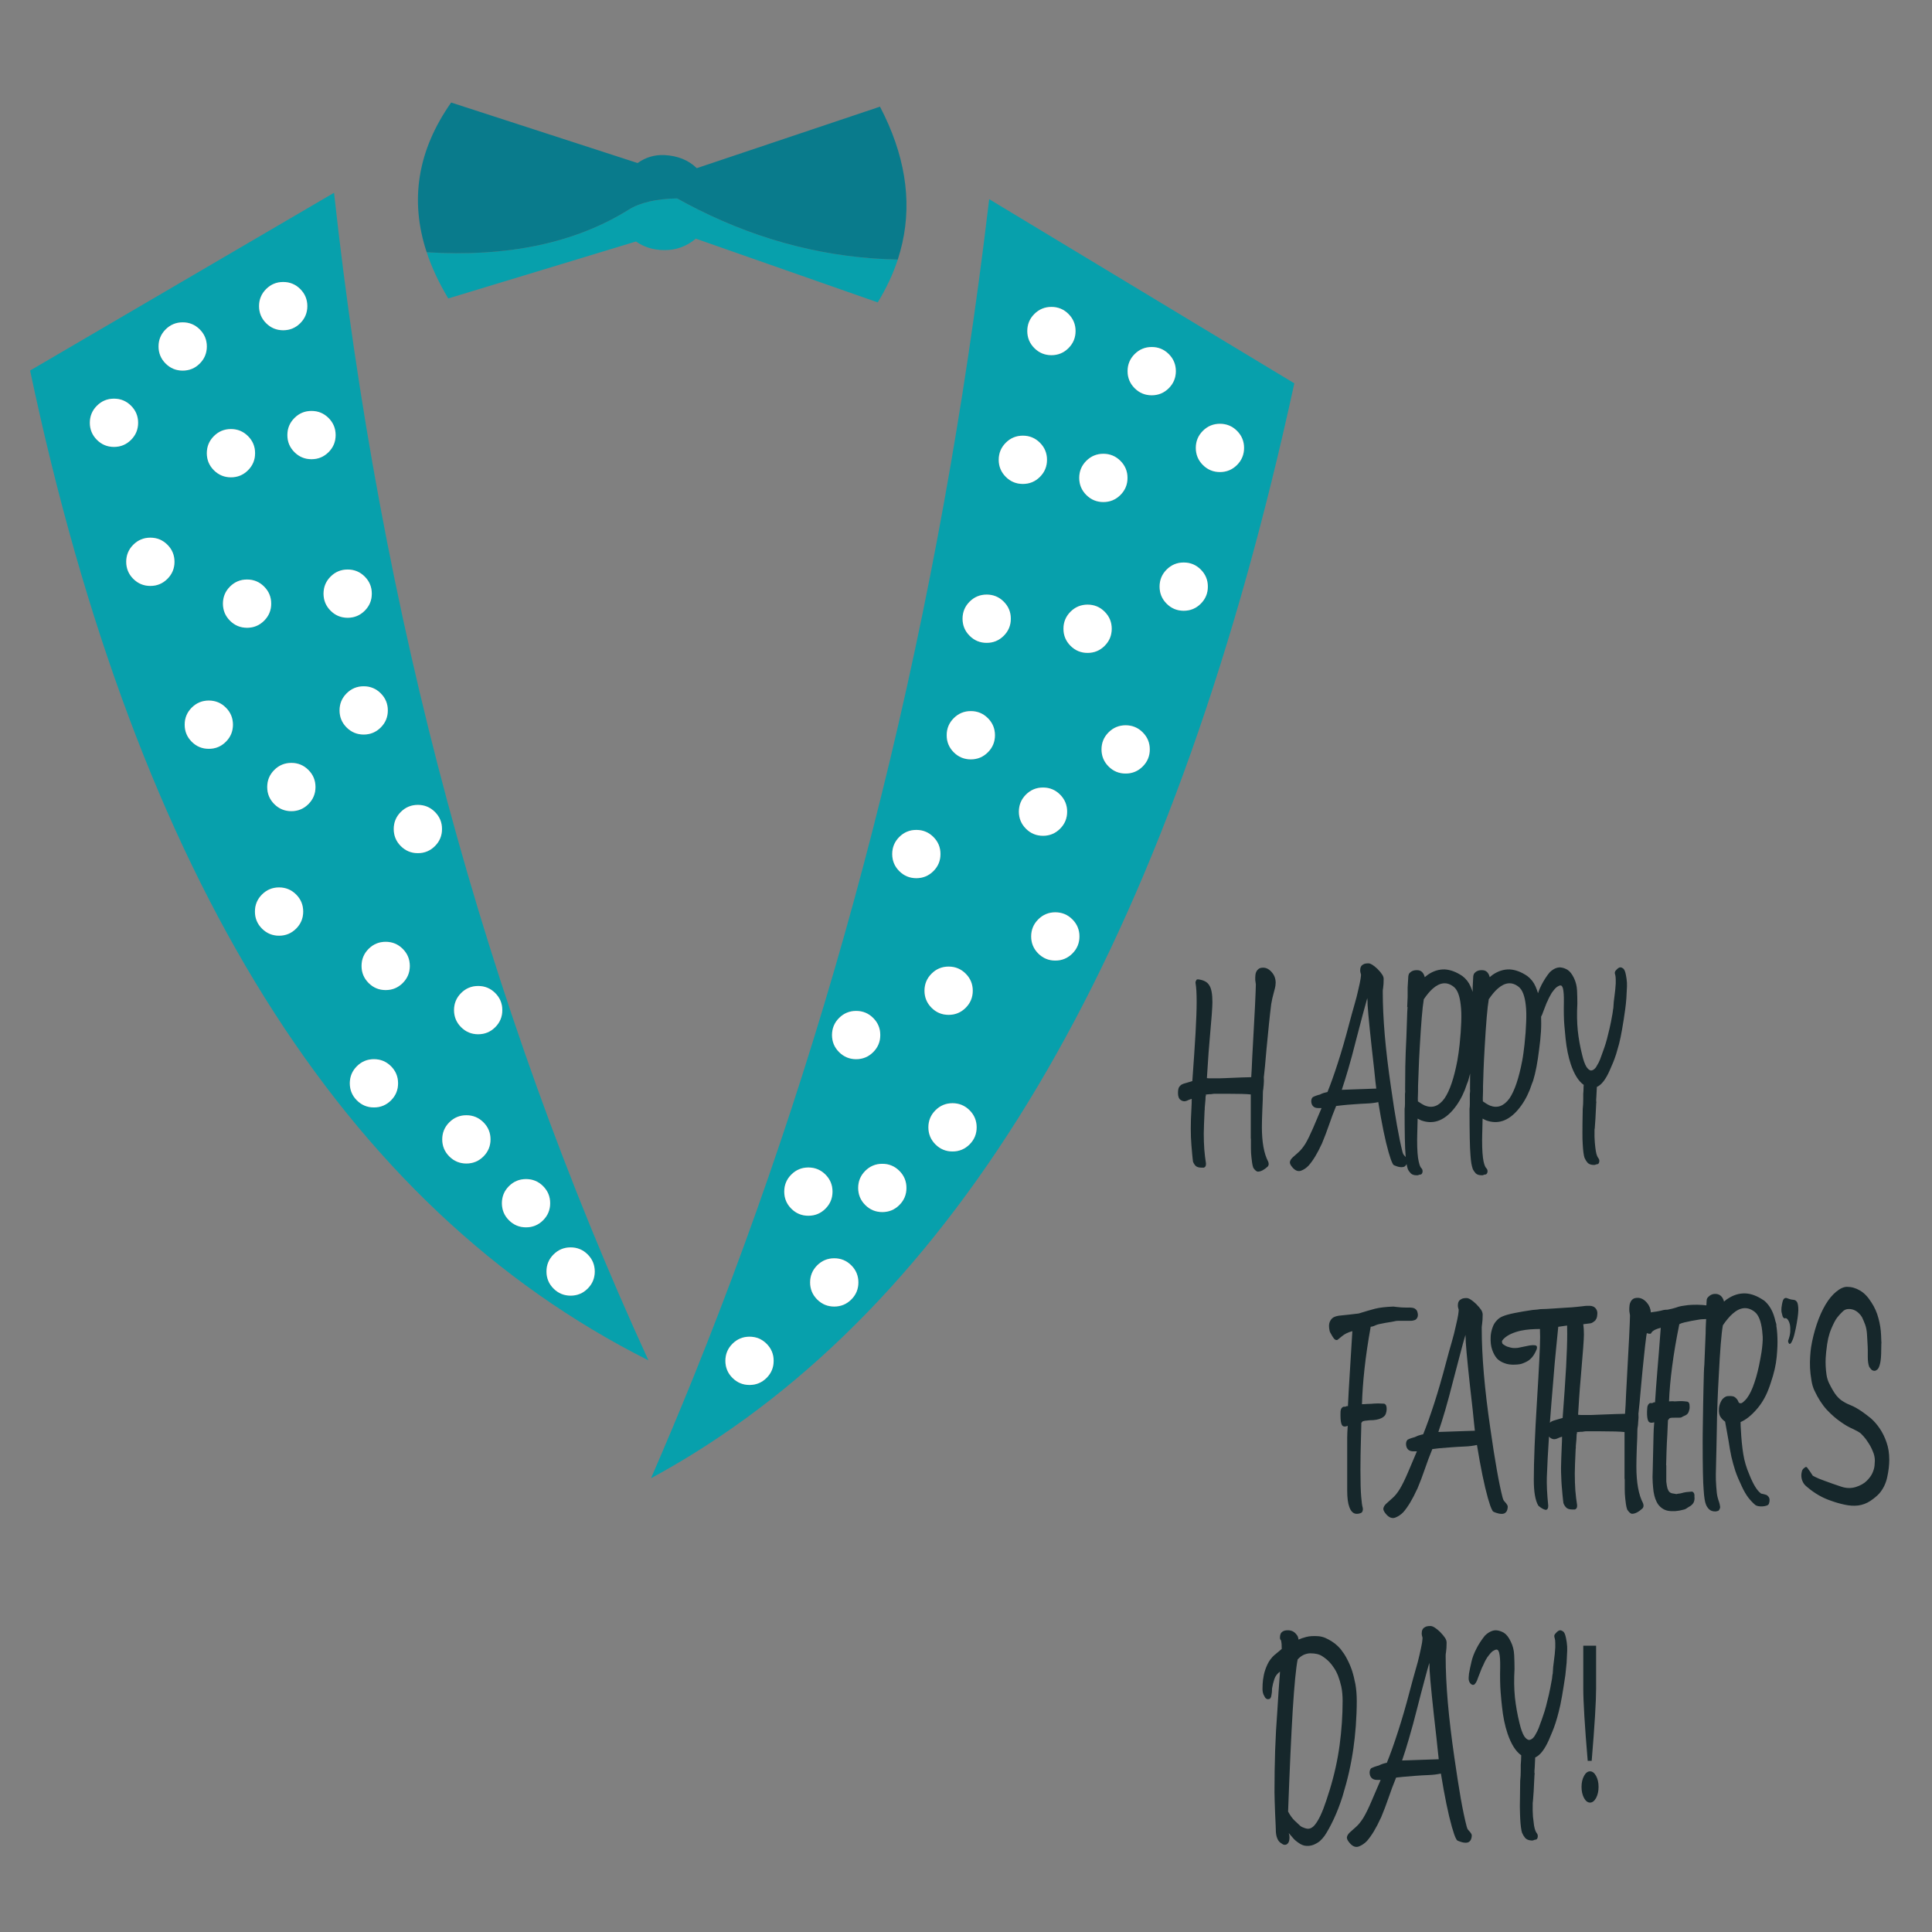 <?xml version="1.0" encoding="utf-8"?>
<!-- Generator: Adobe Illustrator 16.0.0, SVG Export Plug-In . SVG Version: 6.00 Build 0)  -->
<!DOCTYPE svg PUBLIC "-//W3C//DTD SVG 1.1//EN" "http://www.w3.org/Graphics/SVG/1.1/DTD/svg11.dtd">
<svg version="1.1" id="Layer_1" xmlns="http://www.w3.org/2000/svg" xmlns:xlink="http://www.w3.org/1999/xlink" x="0px" y="0px"
	 width="300px" height="300px" viewBox="0 0 300 300" enable-background="new 0 0 300 300" xml:space="preserve">
<rect x="0" y="0" width="300" height="300" fill="#808080" stroke="none"/>
<g>
	<path fill-rule="evenodd" clip-rule="evenodd" fill="#07A0AC" d="M192.081,72.202c0.73-0.731,1.096-1.615,1.096-2.65
		c0-1.036-0.365-1.918-1.096-2.65c-0.731-0.731-1.615-1.097-2.65-1.097s-1.918,0.366-2.65,1.097c-0.73,0.731-1.096,1.614-1.096,2.65
		c0,1.035,0.365,1.919,1.096,2.65c0.732,0.731,1.615,1.097,2.65,1.097S191.35,72.934,192.081,72.202z M176.188,54.982
		c-0.73,0.731-1.097,1.614-1.097,2.65c0,1.035,0.366,1.918,1.097,2.649c0.732,0.732,1.615,1.098,2.65,1.098s1.918-0.366,2.65-1.098
		c0.73-0.731,1.097-1.614,1.097-2.649c0-1.036-0.366-1.919-1.097-2.65c-0.732-0.731-1.615-1.097-2.65-1.097
		S176.921,54.25,176.188,54.982z M163.265,47.658c-1.035,0-1.919,0.366-2.65,1.097s-1.097,1.615-1.097,2.65s0.365,1.919,1.097,2.65
		c0.731,0.731,1.615,1.097,2.65,1.097s1.918-0.366,2.649-1.097c0.732-0.731,1.097-1.615,1.097-2.65s-0.364-1.918-1.097-2.65
		C165.183,48.023,164.3,47.658,163.265,47.658z M153.6,30.924l47.381,28.6c-18.155,83.482-49.29,138.9-93.402,166.254
		c-2.133,1.318-4.295,2.573-6.49,3.763c2.225-5.114,4.389-10.268,6.49-15.459c22.188-54.867,37.25-113.648,45.186-176.344
		C153.049,35.472,153.327,33.201,153.6,30.924z M139.407,40.303c-0.736,2.246-1.774,4.463-3.113,6.651l-28.245-9.896
		c-1.458,1.226-3.128,1.818-5.014,1.777c-1.627-0.031-3.054-0.476-4.28-1.337l-29.149,8.846c-1.452-2.421-2.57-4.813-3.353-7.177
		c12.598,0.778,23.056-1.426,31.374-6.613c1.751-1.103,4.254-1.684,7.509-1.746c1.102,0.613,2.209,1.197,3.322,1.754
		C118.378,37.512,128.695,40.092,139.407,40.303z M174.791,112.622c-1.036,0-1.919,0.366-2.65,1.097s-1.097,1.614-1.097,2.65
		c0,1.035,0.365,1.918,1.097,2.65s1.614,1.097,2.65,1.097c1.034,0,1.919-0.365,2.649-1.097c0.731-0.731,1.098-1.615,1.098-2.65
		c0-1.036-0.366-1.918-1.098-2.65C176.71,112.988,175.825,112.622,174.791,112.622z M161.958,122.287
		c-1.034,0-1.918,0.365-2.649,1.097c-0.73,0.731-1.097,1.615-1.097,2.65s0.366,1.918,1.097,2.65
		c0.731,0.731,1.615,1.097,2.649,1.097c1.036,0,1.919-0.366,2.65-1.097s1.097-1.615,1.097-2.65s-0.365-1.918-1.097-2.65
		S162.994,122.287,161.958,122.287z M150.749,110.42c-1.036,0-1.919,0.366-2.65,1.097c-0.731,0.731-1.097,1.614-1.097,2.649
		c0,1.036,0.365,1.919,1.097,2.65c0.731,0.731,1.615,1.098,2.65,1.098c1.035,0,1.918-0.366,2.649-1.098
		c0.732-0.731,1.098-1.614,1.098-2.65c0-1.035-0.365-1.918-1.098-2.649C152.667,110.786,151.784,110.42,150.749,110.42z
		 M150.563,93.424c-0.731,0.732-1.097,1.615-1.097,2.65s0.366,1.918,1.097,2.649c0.731,0.731,1.614,1.097,2.649,1.097
		s1.919-0.366,2.649-1.097c0.732-0.731,1.098-1.614,1.098-2.649s-0.365-1.918-1.098-2.65c-0.73-0.731-1.614-1.097-2.649-1.097
		S151.295,92.693,150.563,93.424z M162.576,71.398c0-1.035-0.365-1.918-1.096-2.65c-0.732-0.731-1.615-1.097-2.651-1.097
		c-1.035,0-1.918,0.366-2.649,1.097c-0.73,0.731-1.098,1.615-1.098,2.65s0.367,1.918,1.098,2.65
		c0.731,0.731,1.614,1.097,2.649,1.097c1.036,0,1.919-0.366,2.651-1.097C162.211,73.317,162.576,72.434,162.576,71.398z
		 M183.807,87.344c-1.035,0-1.918,0.366-2.65,1.097c-0.731,0.731-1.097,1.615-1.097,2.65s0.365,1.919,1.097,2.65
		c0.732,0.731,1.615,1.097,2.65,1.097s1.918-0.366,2.649-1.097c0.731-0.731,1.098-1.615,1.098-2.65s-0.366-1.918-1.098-2.65
		C185.725,87.71,184.842,87.344,183.807,87.344z M168.881,93.888c-1.035,0-1.919,0.365-2.649,1.097
		c-0.732,0.731-1.098,1.615-1.098,2.649c0,1.036,0.365,1.918,1.098,2.65c0.73,0.731,1.614,1.097,2.649,1.097
		s1.919-0.366,2.649-1.097c0.732-0.731,1.098-1.614,1.098-2.65c0-1.035-0.365-1.918-1.098-2.649
		C170.8,94.253,169.916,93.888,168.881,93.888z M171.33,70.464c-1.036,0-1.919,0.366-2.65,1.097
		c-0.731,0.732-1.097,1.615-1.097,2.65c0,1.035,0.365,1.918,1.097,2.649s1.614,1.097,2.65,1.097c1.035,0,1.918-0.366,2.649-1.097
		s1.098-1.614,1.098-2.649c0-1.036-0.366-1.918-1.098-2.65C173.248,70.83,172.365,70.464,171.33,70.464z M41.324,44.884
		c-0.731,0.731-1.097,1.615-1.097,2.65c0,1.036,0.366,1.919,1.097,2.65c0.731,0.731,1.614,1.097,2.65,1.097
		c1.035,0,1.918-0.366,2.649-1.097c0.732-0.731,1.098-1.614,1.098-2.65c0-1.035-0.366-1.918-1.098-2.65
		c-0.731-0.731-1.614-1.097-2.649-1.097C42.938,43.788,42.055,44.153,41.324,44.884z M48.37,63.812
		c-1.035,0-1.918,0.366-2.649,1.097c-0.732,0.732-1.098,1.615-1.098,2.65s0.366,1.918,1.098,2.65
		c0.731,0.731,1.614,1.097,2.649,1.097s1.918-0.366,2.65-1.097c0.731-0.731,1.097-1.615,1.097-2.65s-0.365-1.918-1.097-2.65
		C50.288,64.178,49.405,63.812,48.37,63.812z M13.952,65.651c0,1.035,0.366,1.918,1.098,2.649c0.731,0.731,1.614,1.097,2.649,1.097
		c1.036,0,1.918-0.366,2.65-1.097c0.731-0.731,1.097-1.614,1.097-2.649s-0.366-1.918-1.097-2.65
		c-0.731-0.731-1.614-1.097-2.65-1.097c-1.035,0-1.918,0.366-2.649,1.097C14.318,63.732,13.952,64.616,13.952,65.651z M25.719,56.45
		c0.731,0.731,1.614,1.097,2.649,1.097c1.036,0,1.919-0.366,2.65-1.097c0.731-0.731,1.097-1.615,1.097-2.65
		c0-1.036-0.366-1.918-1.097-2.65c-0.731-0.731-1.614-1.097-2.65-1.097c-1.035,0-1.918,0.366-2.649,1.097
		c-0.732,0.731-1.098,1.614-1.098,2.65C24.621,54.835,24.987,55.718,25.719,56.45z M39.609,70.371c0-1.035-0.366-1.918-1.097-2.65
		c-0.731-0.731-1.615-1.097-2.65-1.097c-1.036,0-1.918,0.365-2.65,1.097s-1.097,1.615-1.097,2.65s0.366,1.918,1.097,2.649
		c0.731,0.732,1.614,1.098,2.65,1.098c1.035,0,1.918-0.366,2.65-1.098C39.243,72.29,39.609,71.406,39.609,70.371z M23.347,83.489
		c-1.036,0-1.918,0.366-2.65,1.097S19.6,86.201,19.6,87.236s0.365,1.918,1.097,2.65s1.614,1.097,2.65,1.097
		c1.035,0,1.918-0.366,2.649-1.097c0.732-0.731,1.098-1.615,1.098-2.65s-0.366-1.918-1.098-2.649
		C25.265,83.855,24.382,83.489,23.347,83.489z M35.715,96.383c0.731,0.731,1.615,1.097,2.65,1.097s1.918-0.366,2.649-1.097
		c0.731-0.731,1.098-1.614,1.098-2.65c0-1.035-0.366-1.918-1.098-2.65c-0.731-0.731-1.614-1.097-2.649-1.097
		s-1.918,0.366-2.65,1.097c-0.731,0.732-1.097,1.615-1.097,2.65C34.618,94.769,34.984,95.652,35.715,96.383z M29.774,109.88
		c-0.731,0.731-1.097,1.614-1.097,2.649c0,1.036,0.366,1.919,1.097,2.65c0.731,0.731,1.615,1.097,2.65,1.097s1.918-0.366,2.65-1.097
		c0.731-0.731,1.097-1.614,1.097-2.65c0-1.035-0.366-1.918-1.097-2.649c-0.731-0.731-1.615-1.098-2.65-1.098
		S30.505,109.148,29.774,109.88z M51.336,94.83c0.731,0.731,1.615,1.097,2.65,1.097s1.918-0.365,2.65-1.097
		c0.731-0.731,1.097-1.615,1.097-2.649c0-1.036-0.365-1.919-1.097-2.65c-0.732-0.731-1.615-1.097-2.65-1.097
		s-1.919,0.366-2.65,1.097c-0.731,0.731-1.097,1.615-1.097,2.65C50.239,93.215,50.605,94.099,51.336,94.83z M53.824,107.663
		c-0.731,0.731-1.097,1.615-1.097,2.65c0,1.035,0.366,1.918,1.097,2.649c0.731,0.731,1.615,1.097,2.649,1.097
		c1.036,0,1.918-0.366,2.65-1.097c0.731-0.731,1.097-1.615,1.097-2.649c0-1.035-0.365-1.919-1.097-2.65
		c-0.732-0.731-1.615-1.097-2.65-1.097C55.439,106.565,54.555,106.931,53.824,107.663z M42.591,119.56
		c-0.731,0.731-1.097,1.615-1.097,2.65s0.366,1.918,1.097,2.65c0.731,0.731,1.615,1.097,2.65,1.097c1.036,0,1.919-0.366,2.65-1.097
		c0.731-0.731,1.097-1.615,1.097-2.65s-0.366-1.918-1.097-2.65c-0.731-0.731-1.614-1.097-2.65-1.097
		C44.206,118.463,43.322,118.828,42.591,119.56z M62.237,126.08c-0.731,0.731-1.097,1.614-1.097,2.65
		c0,1.035,0.366,1.918,1.097,2.65c0.732,0.731,1.615,1.097,2.65,1.097s1.918-0.365,2.65-1.097c0.731-0.731,1.097-1.615,1.097-2.65
		c0-1.036-0.366-1.918-1.097-2.65c-0.731-0.731-1.615-1.097-2.65-1.097S62.969,125.349,62.237,126.08z M51.87,29.935
		c7.185,65.601,23.458,126.033,48.817,181.296c-47.404-23.8-79.408-75.031-96.013-153.693L51.87,29.935z M74.25,153.104
		c-1.036,0-1.918,0.366-2.65,1.098s-1.097,1.614-1.097,2.649s0.366,1.919,1.097,2.65s1.614,1.097,2.65,1.097
		c1.035,0,1.918-0.365,2.65-1.097c0.731-0.731,1.097-1.615,1.097-2.65s-0.365-1.918-1.097-2.649
		C76.168,153.47,75.286,153.104,74.25,153.104z M43.333,137.8c-1.036,0-1.918,0.366-2.65,1.097c-0.731,0.732-1.097,1.615-1.097,2.65
		c0,1.036,0.366,1.918,1.097,2.65c0.732,0.731,1.615,1.097,2.65,1.097c1.035,0,1.918-0.366,2.649-1.097s1.097-1.614,1.097-2.65
		c0-1.035-0.365-1.918-1.097-2.65C45.251,138.166,44.368,137.8,43.333,137.8z M59.888,146.244c-1.035,0-1.918,0.366-2.649,1.097
		s-1.097,1.615-1.097,2.65c0,1.036,0.365,1.918,1.097,2.65s1.614,1.097,2.649,1.097c1.036,0,1.919-0.365,2.65-1.097
		c0.731-0.731,1.097-1.614,1.097-2.65c0-1.035-0.366-1.918-1.097-2.65C61.807,146.609,60.924,146.244,59.888,146.244z
		 M55.416,170.865c0.731,0.73,1.615,1.097,2.649,1.097c1.036,0,1.919-0.366,2.65-1.097c0.731-0.731,1.097-1.615,1.097-2.65
		s-0.366-1.918-1.097-2.65c-0.731-0.73-1.615-1.096-2.65-1.096c-1.035,0-1.918,0.365-2.649,1.096
		c-0.731,0.732-1.097,1.615-1.097,2.65S54.685,170.134,55.416,170.865z M75.069,179.572c0.731-0.731,1.097-1.615,1.097-2.65
		s-0.366-1.918-1.097-2.649c-0.731-0.731-1.614-1.098-2.65-1.098c-1.035,0-1.918,0.366-2.65,1.098s-1.097,1.614-1.097,2.649
		s0.366,1.919,1.097,2.65c0.731,0.73,1.615,1.097,2.65,1.097C73.455,180.669,74.338,180.303,75.069,179.572z M77.936,186.834
		c0,1.035,0.365,1.919,1.097,2.649c0.731,0.731,1.615,1.098,2.65,1.098s1.918-0.366,2.649-1.098c0.731-0.73,1.097-1.614,1.097-2.649
		s-0.366-1.919-1.097-2.65c-0.731-0.731-1.614-1.097-2.649-1.097s-1.919,0.365-2.65,1.097S77.936,185.799,77.936,186.834z
		 M85.955,194.791c-0.731,0.731-1.097,1.614-1.097,2.649c0,1.036,0.365,1.919,1.097,2.649c0.731,0.732,1.615,1.098,2.65,1.098
		s1.918-0.365,2.65-1.098c0.731-0.73,1.097-1.613,1.097-2.649c0-1.035-0.366-1.918-1.097-2.649c-0.731-0.731-1.615-1.097-2.65-1.097
		S86.686,194.06,85.955,194.791z M120.132,211.309c0-1.035-0.366-1.919-1.097-2.649c-0.731-0.732-1.615-1.098-2.65-1.098
		s-1.918,0.365-2.65,1.098c-0.731,0.73-1.097,1.614-1.097,2.649s0.365,1.918,1.097,2.649c0.732,0.731,1.615,1.098,2.65,1.098
		s1.918-0.366,2.65-1.098C119.767,213.227,120.132,212.344,120.132,211.309z M132.191,201.783c0.732-0.731,1.098-1.615,1.098-2.65
		s-0.365-1.919-1.098-2.65c-0.731-0.73-1.614-1.096-2.649-1.096c-1.036,0-1.919,0.365-2.65,1.096
		c-0.731,0.731-1.097,1.615-1.097,2.65s0.366,1.919,1.097,2.65c0.731,0.73,1.614,1.097,2.65,1.097
		C130.577,202.88,131.46,202.514,132.191,201.783z M134.355,187.111c0.731,0.731,1.615,1.098,2.65,1.098
		c1.036,0,1.918-0.366,2.65-1.098c0.731-0.73,1.097-1.614,1.097-2.649s-0.366-1.918-1.097-2.649
		c-0.731-0.731-1.614-1.098-2.65-1.098c-1.035,0-1.918,0.366-2.65,1.098s-1.097,1.614-1.097,2.649S133.624,186.381,134.355,187.111z
		 M121.778,185.034c0,1.034,0.366,1.918,1.098,2.649c0.731,0.732,1.614,1.097,2.649,1.097s1.919-0.364,2.65-1.097
		c0.731-0.731,1.097-1.615,1.097-2.649c0-1.035-0.365-1.919-1.097-2.649c-0.731-0.732-1.615-1.098-2.65-1.098
		s-1.918,0.365-2.649,1.098C122.144,183.115,121.778,183.999,121.778,185.034z M135.591,163.371
		c0.732-0.731,1.098-1.614,1.098-2.649s-0.366-1.919-1.098-2.649c-0.731-0.732-1.614-1.098-2.649-1.098
		c-1.035,0-1.918,0.365-2.65,1.098c-0.731,0.73-1.097,1.614-1.097,2.649s0.365,1.918,1.097,2.649s1.615,1.098,2.65,1.098
		C133.977,164.469,134.86,164.103,135.591,163.371z M150.556,172.402c-0.731-0.73-1.615-1.097-2.649-1.097
		c-1.036,0-1.919,0.366-2.65,1.097c-0.731,0.731-1.097,1.615-1.097,2.65s0.365,1.918,1.097,2.649s1.615,1.097,2.65,1.097
		c1.035,0,1.918-0.365,2.649-1.097s1.097-1.614,1.097-2.649S151.287,173.134,150.556,172.402z M143.556,153.838
		c0,1.035,0.366,1.919,1.097,2.65c0.731,0.731,1.615,1.097,2.65,1.097c1.035,0,1.918-0.365,2.649-1.097s1.097-1.615,1.097-2.65
		s-0.365-1.918-1.097-2.649c-0.731-0.732-1.615-1.098-2.649-1.098c-1.036,0-1.919,0.366-2.65,1.098
		C143.922,151.92,143.556,152.803,143.556,153.838z M146.036,132.616c0-1.035-0.365-1.918-1.097-2.65
		c-0.732-0.731-1.615-1.097-2.65-1.097c-1.035,0-1.918,0.366-2.649,1.097c-0.731,0.731-1.097,1.615-1.097,2.65
		s0.366,1.919,1.097,2.65c0.731,0.731,1.614,1.097,2.649,1.097c1.036,0,1.918-0.366,2.65-1.097
		C145.671,134.535,146.036,133.651,146.036,132.616z M166.517,148.059c0.731-0.731,1.097-1.614,1.097-2.649
		c0-1.036-0.365-1.919-1.097-2.65c-0.731-0.731-1.614-1.098-2.649-1.098s-1.919,0.366-2.649,1.098
		c-0.732,0.731-1.098,1.614-1.098,2.65c0,1.035,0.365,1.918,1.098,2.649c0.73,0.732,1.614,1.097,2.649,1.097
		S165.785,148.791,166.517,148.059z"/>
	<path fill-rule="evenodd" clip-rule="evenodd" fill="#FFFFFF" d="M192.081,72.202c-0.731,0.731-1.615,1.097-2.65,1.097
		s-1.918-0.365-2.65-1.097c-0.73-0.731-1.096-1.615-1.096-2.65c0-1.036,0.365-1.918,1.096-2.65c0.732-0.731,1.615-1.097,2.65-1.097
		s1.919,0.366,2.65,1.097c0.73,0.731,1.096,1.614,1.096,2.65C193.177,70.587,192.812,71.471,192.081,72.202z M163.265,47.658
		c1.035,0,1.918,0.366,2.649,1.097c0.732,0.731,1.097,1.615,1.097,2.65s-0.364,1.919-1.097,2.65
		c-0.731,0.731-1.614,1.097-2.649,1.097s-1.919-0.366-2.65-1.097c-0.731-0.731-1.097-1.615-1.097-2.65s0.365-1.918,1.097-2.65
		S162.229,47.658,163.265,47.658z M176.188,54.982c0.732-0.731,1.615-1.097,2.65-1.097s1.918,0.366,2.65,1.097
		c0.73,0.731,1.097,1.614,1.097,2.65c0,1.035-0.366,1.918-1.097,2.649c-0.732,0.732-1.615,1.098-2.65,1.098s-1.918-0.366-2.65-1.098
		c-0.73-0.731-1.097-1.614-1.097-2.649C175.092,56.596,175.458,55.713,176.188,54.982z M171.33,70.464
		c1.035,0,1.918,0.366,2.649,1.097c0.731,0.732,1.098,1.615,1.098,2.65c0,1.035-0.366,1.918-1.098,2.649s-1.614,1.097-2.649,1.097
		c-1.036,0-1.919-0.366-2.65-1.097s-1.097-1.614-1.097-2.649c0-1.036,0.365-1.918,1.097-2.65
		C169.411,70.83,170.294,70.464,171.33,70.464z M168.881,93.888c1.035,0,1.919,0.365,2.649,1.097
		c0.732,0.731,1.098,1.615,1.098,2.649c0,1.036-0.365,1.918-1.098,2.65c-0.73,0.731-1.614,1.097-2.649,1.097
		s-1.919-0.366-2.649-1.097c-0.732-0.731-1.098-1.614-1.098-2.65c0-1.035,0.365-1.918,1.098-2.649
		C166.962,94.253,167.846,93.888,168.881,93.888z M183.807,87.344c1.035,0,1.918,0.366,2.649,1.097
		c0.731,0.731,1.098,1.615,1.098,2.65s-0.366,1.919-1.098,2.65c-0.731,0.731-1.614,1.097-2.649,1.097s-1.918-0.366-2.65-1.097
		c-0.731-0.731-1.097-1.615-1.097-2.65s0.365-1.918,1.097-2.65C181.889,87.71,182.771,87.344,183.807,87.344z M162.576,71.398
		c0,1.035-0.365,1.918-1.096,2.65c-0.732,0.731-1.615,1.097-2.651,1.097c-1.035,0-1.918-0.366-2.649-1.097
		c-0.73-0.731-1.098-1.615-1.098-2.65s0.367-1.918,1.098-2.65c0.731-0.731,1.614-1.097,2.649-1.097c1.036,0,1.919,0.366,2.651,1.097
		C162.211,69.48,162.576,70.363,162.576,71.398z M150.563,93.424c0.731-0.731,1.614-1.097,2.649-1.097s1.919,0.366,2.649,1.097
		c0.732,0.732,1.098,1.615,1.098,2.65s-0.365,1.918-1.098,2.649c-0.73,0.731-1.614,1.097-2.649,1.097s-1.918-0.366-2.649-1.097
		c-0.731-0.731-1.097-1.614-1.097-2.649S149.832,94.156,150.563,93.424z M150.749,110.42c1.035,0,1.918,0.366,2.649,1.097
		c0.732,0.731,1.098,1.614,1.098,2.649c0,1.036-0.365,1.919-1.098,2.65c-0.731,0.731-1.614,1.098-2.649,1.098
		c-1.036,0-1.919-0.366-2.65-1.098c-0.731-0.731-1.097-1.614-1.097-2.65c0-1.035,0.365-1.918,1.097-2.649
		C148.83,110.786,149.713,110.42,150.749,110.42z M161.958,122.287c1.036,0,1.919,0.365,2.65,1.097s1.097,1.615,1.097,2.65
		s-0.365,1.918-1.097,2.65s-1.614,1.097-2.65,1.097c-1.034,0-1.918-0.366-2.649-1.097c-0.73-0.731-1.097-1.615-1.097-2.65
		s0.366-1.918,1.097-2.65C160.04,122.652,160.924,122.287,161.958,122.287z M174.791,112.622c1.034,0,1.919,0.366,2.649,1.097
		c0.731,0.731,1.098,1.614,1.098,2.65c0,1.035-0.366,1.918-1.098,2.65c-0.73,0.731-1.615,1.097-2.649,1.097
		c-1.036,0-1.919-0.365-2.65-1.097s-1.097-1.615-1.097-2.65c0-1.036,0.365-1.918,1.097-2.65S173.755,112.622,174.791,112.622z
		 M62.237,126.08c0.732-0.731,1.615-1.097,2.65-1.097s1.918,0.366,2.65,1.097c0.731,0.731,1.097,1.614,1.097,2.65
		c0,1.035-0.366,1.918-1.097,2.65c-0.731,0.731-1.615,1.097-2.65,1.097s-1.918-0.365-2.65-1.097
		c-0.731-0.731-1.097-1.615-1.097-2.65C61.14,127.694,61.506,126.812,62.237,126.08z M42.591,119.56
		c0.731-0.731,1.615-1.097,2.65-1.097c1.036,0,1.919,0.365,2.65,1.097c0.731,0.731,1.097,1.615,1.097,2.65s-0.366,1.918-1.097,2.65
		c-0.731,0.731-1.614,1.097-2.65,1.097c-1.035,0-1.918-0.366-2.65-1.097c-0.731-0.731-1.097-1.615-1.097-2.65
		S41.86,120.291,42.591,119.56z M53.824,107.663c0.731-0.731,1.615-1.097,2.649-1.097c1.036,0,1.918,0.366,2.65,1.097
		c0.731,0.731,1.097,1.615,1.097,2.65c0,1.035-0.365,1.918-1.097,2.649c-0.732,0.731-1.615,1.097-2.65,1.097
		c-1.035,0-1.918-0.366-2.649-1.097c-0.731-0.731-1.097-1.615-1.097-2.649C52.727,109.277,53.093,108.394,53.824,107.663z
		 M51.336,94.83c-0.731-0.731-1.097-1.615-1.097-2.649c0-1.036,0.366-1.919,1.097-2.65c0.731-0.731,1.615-1.097,2.65-1.097
		s1.918,0.366,2.65,1.097c0.731,0.731,1.097,1.615,1.097,2.65c0,1.035-0.365,1.918-1.097,2.649c-0.732,0.731-1.615,1.097-2.65,1.097
		S52.067,95.562,51.336,94.83z M29.774,109.88c0.731-0.731,1.615-1.098,2.65-1.098s1.918,0.366,2.65,1.098
		c0.731,0.731,1.097,1.614,1.097,2.649c0,1.036-0.366,1.919-1.097,2.65c-0.731,0.731-1.615,1.097-2.65,1.097
		s-1.919-0.366-2.65-1.097c-0.731-0.731-1.097-1.614-1.097-2.65C28.677,111.494,29.043,110.611,29.774,109.88z M35.715,96.383
		c-0.731-0.731-1.097-1.614-1.097-2.65c0-1.035,0.366-1.918,1.097-2.65c0.731-0.731,1.615-1.097,2.65-1.097s1.918,0.366,2.649,1.097
		c0.731,0.732,1.098,1.615,1.098,2.65c0,1.036-0.366,1.919-1.098,2.65c-0.731,0.731-1.614,1.097-2.649,1.097
		S36.447,97.114,35.715,96.383z M23.347,83.489c1.035,0,1.918,0.366,2.649,1.097c0.732,0.731,1.098,1.614,1.098,2.649
		s-0.366,1.918-1.098,2.65c-0.731,0.731-1.614,1.097-2.649,1.097c-1.036,0-1.918-0.366-2.65-1.097s-1.097-1.615-1.097-2.65
		s0.365-1.918,1.097-2.649S22.311,83.489,23.347,83.489z M39.609,70.371c0,1.035-0.366,1.918-1.097,2.649
		c-0.731,0.732-1.615,1.098-2.65,1.098c-1.036,0-1.918-0.366-2.65-1.098c-0.731-0.731-1.097-1.614-1.097-2.649
		s0.366-1.918,1.097-2.65s1.614-1.097,2.65-1.097c1.035,0,1.918,0.365,2.65,1.097C39.243,68.453,39.609,69.336,39.609,70.371z
		 M25.719,56.45c-0.732-0.731-1.098-1.615-1.098-2.65c0-1.036,0.366-1.918,1.098-2.65c0.731-0.731,1.614-1.097,2.649-1.097
		c1.036,0,1.919,0.366,2.65,1.097c0.731,0.731,1.097,1.614,1.097,2.65c0,1.035-0.366,1.918-1.097,2.65
		c-0.731,0.731-1.614,1.097-2.65,1.097C27.333,57.547,26.45,57.181,25.719,56.45z M13.952,65.651c0-1.035,0.366-1.918,1.098-2.65
		c0.731-0.731,1.614-1.097,2.649-1.097c1.036,0,1.918,0.366,2.65,1.097c0.731,0.731,1.097,1.615,1.097,2.65
		s-0.366,1.918-1.097,2.649c-0.731,0.731-1.614,1.097-2.65,1.097c-1.035,0-1.918-0.366-2.649-1.097
		C14.318,67.569,13.952,66.686,13.952,65.651z M48.37,63.812c1.035,0,1.918,0.366,2.65,1.097c0.731,0.732,1.097,1.615,1.097,2.65
		s-0.365,1.918-1.097,2.65c-0.731,0.731-1.615,1.097-2.65,1.097s-1.918-0.366-2.649-1.097c-0.732-0.731-1.098-1.615-1.098-2.65
		s0.366-1.918,1.098-2.65C46.451,64.178,47.334,63.812,48.37,63.812z M41.324,44.884c0.731-0.731,1.614-1.097,2.65-1.097
		c1.035,0,1.918,0.365,2.649,1.097c0.732,0.731,1.098,1.615,1.098,2.65c0,1.036-0.366,1.919-1.098,2.65
		c-0.731,0.731-1.614,1.097-2.649,1.097c-1.036,0-1.919-0.366-2.65-1.097c-0.731-0.731-1.097-1.614-1.097-2.65
		C40.227,46.499,40.593,45.616,41.324,44.884z M85.955,194.791c0.731-0.731,1.615-1.097,2.65-1.097s1.918,0.365,2.65,1.097
		c0.731,0.731,1.097,1.614,1.097,2.649c0,1.036-0.366,1.919-1.097,2.649c-0.731,0.732-1.615,1.098-2.65,1.098
		s-1.918-0.365-2.65-1.098c-0.731-0.73-1.097-1.613-1.097-2.649C84.858,196.405,85.223,195.522,85.955,194.791z M77.936,186.834
		c0-1.035,0.365-1.919,1.097-2.65s1.615-1.097,2.65-1.097s1.918,0.365,2.649,1.097c0.731,0.731,1.097,1.615,1.097,2.65
		s-0.366,1.919-1.097,2.649c-0.731,0.731-1.614,1.098-2.649,1.098s-1.919-0.366-2.65-1.098
		C78.301,188.753,77.936,187.869,77.936,186.834z M75.069,179.572c-0.731,0.73-1.614,1.097-2.65,1.097
		c-1.035,0-1.918-0.366-2.65-1.097c-0.731-0.731-1.097-1.615-1.097-2.65s0.366-1.918,1.097-2.649s1.615-1.098,2.65-1.098
		c1.036,0,1.918,0.366,2.65,1.098c0.731,0.731,1.097,1.614,1.097,2.649S75.8,178.841,75.069,179.572z M55.416,170.865
		c-0.731-0.731-1.097-1.615-1.097-2.65s0.366-1.918,1.097-2.65c0.731-0.73,1.615-1.096,2.649-1.096c1.036,0,1.919,0.365,2.65,1.096
		c0.731,0.732,1.097,1.615,1.097,2.65s-0.366,1.919-1.097,2.65c-0.731,0.73-1.615,1.097-2.65,1.097
		C57.03,171.962,56.147,171.596,55.416,170.865z M59.888,146.244c1.036,0,1.919,0.366,2.65,1.097
		c0.731,0.731,1.097,1.615,1.097,2.65c0,1.036-0.366,1.918-1.097,2.65c-0.731,0.731-1.615,1.097-2.65,1.097
		c-1.035,0-1.918-0.365-2.649-1.097s-1.097-1.614-1.097-2.65c0-1.035,0.365-1.918,1.097-2.65S58.853,146.244,59.888,146.244z
		 M43.333,137.8c1.035,0,1.918,0.366,2.649,1.097c0.731,0.732,1.097,1.615,1.097,2.65c0,1.036-0.365,1.918-1.097,2.65
		s-1.614,1.097-2.649,1.097c-1.036,0-1.918-0.366-2.65-1.097c-0.731-0.731-1.097-1.614-1.097-2.65c0-1.035,0.366-1.918,1.097-2.65
		C41.415,138.166,42.297,137.8,43.333,137.8z M74.25,153.104c1.035,0,1.918,0.366,2.65,1.098c0.731,0.731,1.097,1.614,1.097,2.649
		s-0.365,1.919-1.097,2.65c-0.732,0.731-1.615,1.097-2.65,1.097c-1.036,0-1.918-0.365-2.65-1.097s-1.097-1.615-1.097-2.65
		s0.366-1.918,1.097-2.649S73.215,153.104,74.25,153.104z M166.517,148.059c-0.731,0.732-1.614,1.097-2.649,1.097
		s-1.919-0.365-2.649-1.097c-0.732-0.731-1.098-1.614-1.098-2.649c0-1.036,0.365-1.919,1.098-2.65
		c0.73-0.731,1.614-1.098,2.649-1.098s1.918,0.366,2.649,1.098c0.731,0.731,1.097,1.614,1.097,2.65
		C167.613,146.445,167.248,147.328,166.517,148.059z M146.036,132.616c0,1.035-0.365,1.919-1.097,2.65
		c-0.732,0.731-1.615,1.097-2.65,1.097c-1.035,0-1.918-0.366-2.649-1.097c-0.731-0.731-1.097-1.615-1.097-2.65
		s0.366-1.918,1.097-2.65c0.731-0.731,1.614-1.097,2.649-1.097c1.036,0,1.918,0.366,2.65,1.097
		C145.671,130.697,146.036,131.581,146.036,132.616z M143.556,153.838c0-1.035,0.366-1.918,1.097-2.649
		c0.731-0.732,1.615-1.098,2.65-1.098c1.035,0,1.918,0.366,2.649,1.098c0.731,0.731,1.097,1.614,1.097,2.649
		s-0.365,1.919-1.097,2.65s-1.615,1.097-2.649,1.097c-1.036,0-1.919-0.365-2.65-1.097
		C143.922,155.757,143.556,154.873,143.556,153.838z M150.556,172.402c0.731,0.731,1.097,1.615,1.097,2.65s-0.365,1.918-1.097,2.649
		s-1.615,1.097-2.649,1.097c-1.036,0-1.919-0.365-2.65-1.097s-1.097-1.614-1.097-2.649s0.365-1.919,1.097-2.65
		c0.731-0.73,1.615-1.097,2.65-1.097C148.941,171.306,149.824,171.672,150.556,172.402z M135.591,163.371
		c-0.731,0.731-1.614,1.098-2.649,1.098c-1.035,0-1.918-0.366-2.65-1.098s-1.097-1.614-1.097-2.649s0.365-1.919,1.097-2.649
		c0.731-0.732,1.615-1.098,2.65-1.098c1.036,0,1.918,0.365,2.649,1.098c0.732,0.73,1.098,1.614,1.098,2.649
		S136.323,162.64,135.591,163.371z M121.778,185.034c0-1.035,0.366-1.919,1.098-2.649c0.731-0.732,1.614-1.098,2.649-1.098
		s1.919,0.365,2.65,1.098c0.731,0.73,1.097,1.614,1.097,2.649c0,1.034-0.365,1.918-1.097,2.649c-0.731,0.732-1.615,1.097-2.65,1.097
		s-1.918-0.364-2.649-1.097C122.144,186.952,121.778,186.068,121.778,185.034z M134.355,187.111
		c-0.731-0.73-1.097-1.614-1.097-2.649s0.366-1.918,1.097-2.649s1.615-1.098,2.65-1.098c1.036,0,1.918,0.366,2.65,1.098
		c0.731,0.731,1.097,1.614,1.097,2.649s-0.366,1.919-1.097,2.649c-0.731,0.731-1.614,1.098-2.65,1.098
		C135.97,188.209,135.086,187.843,134.355,187.111z M132.191,201.783c-0.731,0.73-1.614,1.097-2.649,1.097
		c-1.036,0-1.919-0.366-2.65-1.097c-0.731-0.731-1.097-1.615-1.097-2.65s0.366-1.919,1.097-2.65c0.731-0.73,1.614-1.096,2.65-1.096
		c1.035,0,1.918,0.365,2.649,1.096c0.732,0.731,1.098,1.615,1.098,2.65S132.924,201.052,132.191,201.783z M120.132,211.309
		c0,1.035-0.366,1.918-1.097,2.649c-0.731,0.731-1.615,1.098-2.65,1.098s-1.918-0.366-2.65-1.098
		c-0.731-0.731-1.097-1.614-1.097-2.649s0.365-1.919,1.097-2.649c0.732-0.732,1.615-1.098,2.65-1.098s1.918,0.365,2.65,1.098
		C119.767,209.39,120.132,210.273,120.132,211.309z"/>
	<path fill-rule="evenodd" clip-rule="evenodd" fill="#16272B" d="M244.885,153.822c0.031,0.7,0.046,1.375,0.046,2.024
		c-0.083,1.514-0.062,2.896,0.063,4.148c0.134,1.257,0.357,2.514,0.672,3.771c0.201,0.864,0.43,1.504,0.688,1.915
		c0.216,0.315,0.44,0.498,0.672,0.549c0.273,0,0.533-0.159,0.78-0.479c0.134-0.211,0.28-0.467,0.44-0.765
		c0.149-0.305,0.291-0.66,0.426-1.066c0.164-0.423,0.313-0.837,0.447-1.244c0.14-0.401,0.275-0.85,0.41-1.345
		c0.134-0.498,0.27-1.056,0.409-1.668c0.145-0.618,0.293-1.37,0.448-2.256c0.03-0.144,0.051-0.288,0.062-0.433
		c0.011-0.149,0.033-0.297,0.069-0.439c0.03-0.681,0.093-1.322,0.186-1.925c0.088-0.618,0.148-1.251,0.186-1.9v-0.186
		c0-0.128,0-0.272,0-0.432c0-0.15-0.009-0.289-0.023-0.418c-0.021-0.139-0.039-0.236-0.054-0.293
		c-0.119-0.299-0.08-0.536,0.115-0.711c0.258-0.309,0.49-0.463,0.695-0.463c0.104,0,0.232,0.051,0.387,0.154
		c0.149,0.093,0.275,0.317,0.378,0.672c0.058,0.201,0.116,0.513,0.179,0.935c0.062,0.417,0.085,0.817,0.069,1.197
		c-0.021,0.583-0.052,1.188-0.093,1.816c-0.046,0.629-0.108,1.218-0.186,1.769c-0.082,0.537-0.16,1.063-0.231,1.584
		c-0.077,0.515-0.163,1.025-0.255,1.53c-0.149,0.864-0.303,1.602-0.457,2.209c-0.159,0.598-0.313,1.139-0.463,1.622
		c-0.159,0.484-0.319,0.923-0.479,1.314c-0.166,0.396-0.344,0.809-0.533,1.235c-0.613,1.386-1.272,2.229-1.979,2.534l-0.077,1.483
		c-0.016,0.149-0.025,0.304-0.03,0.464c-0.01,0.17,0,0.329,0.03,0.479l-0.022,0.038c-0.052,1.107-0.094,1.939-0.124,2.496
		c-0.031,0.556-0.059,0.949-0.085,1.182c-0.011,0.221-0.023,0.348-0.039,0.379c-0.01,0.025-0.015,0.062-0.015,0.107
		c-0.021,0.813-0.005,1.486,0.047,2.017c0.045,0.53,0.098,0.969,0.154,1.313c0.056,0.335,0.123,0.588,0.2,0.757
		c0.072,0.16,0.139,0.278,0.201,0.355c0.134,0.171,0.175,0.371,0.123,0.603c-0.051,0.223-0.165,0.333-0.34,0.333h-0.054
		c-0.015,0-0.031,0.007-0.047,0.022c-0.016,0.011-0.04,0.017-0.077,0.017c-0.077,0.045-0.154,0.068-0.231,0.068
		c-0.057,0-0.118,0-0.186,0c-0.392-0.021-0.688-0.142-0.889-0.362c-0.195-0.237-0.335-0.465-0.417-0.681
		c-0.021,0-0.03-0.013-0.03-0.038c-0.14-0.407-0.234-1.115-0.286-2.125c-0.016-0.277-0.028-0.546-0.039-0.804
		c-0.005-0.247-0.008-0.568-0.008-0.966c0-0.386,0.003-0.872,0.008-1.459c0.011-0.577,0.023-1.335,0.039-2.271
		c0.052-0.479,0.077-0.971,0.077-1.476v-0.873c0.015-0.124,0.025-0.242,0.031-0.355c0.01-0.104,0.015-0.225,0.015-0.363v-0.03
		c0-0.278,0.011-0.487,0.031-0.626c-0.809-0.577-1.476-1.639-2-3.184c-0.387-1.159-0.657-2.482-0.813-3.971
		c-0.051-0.438-0.115-1.128-0.193-2.07c-0.082-0.963-0.107-2.188-0.077-3.678c0.016-0.942-0.033-1.641-0.146-2.094
		c-0.067-0.2-0.133-0.327-0.194-0.378c-0.057-0.047-0.123-0.069-0.201-0.069c-0.112,0-0.277,0.069-0.494,0.208
		c-0.211,0.129-0.496,0.448-0.857,0.958c-0.144,0.236-0.265,0.453-0.362,0.649c-0.104,0.195-0.196,0.398-0.278,0.609
		c-0.041,0.047-0.105,0.181-0.193,0.402c-0.082,0.237-0.244,0.656-0.486,1.259c-0.104,0.319-0.203,0.559-0.302,0.719
		c-0.011,0.016-0.018,0.028-0.023,0.039c0.011,0.442,0.016,0.809,0.016,1.097c0,0.763-0.052,1.633-0.154,2.611
		c-0.108,0.953-0.229,1.89-0.363,2.813c-0.134,0.911-0.289,1.72-0.464,2.426c-0.174,0.71-0.323,1.188-0.447,1.437
		c-0.098,0.304-0.214,0.631-0.348,0.98c-0.49,1.217-1.112,2.262-1.87,3.138c-1.488,1.726-3.129,2.258-4.921,1.599
		c-0.083-0.046-0.168-0.088-0.256-0.123c-0.103-0.042-0.194-0.091-0.277-0.147c-0.031,1.216-0.052,2.053-0.062,2.512
		c-0.011,0.453-0.015,0.715-0.015,0.787c0,0.818,0.02,1.499,0.061,2.04c0.042,0.546,0.096,0.979,0.162,1.298
		c0.072,0.329,0.147,0.576,0.225,0.741c0.077,0.17,0.146,0.28,0.208,0.333c0.155,0.144,0.214,0.345,0.178,0.602
		c-0.062,0.253-0.186,0.38-0.37,0.38h-0.055c-0.016,0-0.031,0.005-0.046,0.015c-0.021,0.011-0.047,0.016-0.077,0.016
		c-0.093,0.051-0.168,0.077-0.225,0.077c-0.061,0-0.115,0-0.162,0c-0.396,0-0.701-0.105-0.911-0.316
		c-0.196-0.223-0.346-0.445-0.449-0.673v-0.031c-0.077-0.206-0.146-0.479-0.208-0.818c-0.057-0.34-0.104-0.777-0.14-1.313
		c-0.097-1.082-0.146-3.467-0.146-7.153c0.031-0.247,0.047-0.492,0.047-0.734s0-0.489,0-0.741v-0.835
		c0.021-0.123,0.033-0.247,0.038-0.37c0.011-0.14,0.008-0.268-0.007-0.387v-0.03c0-0.712,0.005-1.513,0.015-2.403
		c-0.01,0.041-0.02,0.082-0.03,0.124c-0.165,0.71-0.312,1.188-0.44,1.437c-0.098,0.304-0.214,0.631-0.348,0.98
		c-0.489,1.217-1.11,2.262-1.862,3.138c-1.498,1.726-3.142,2.258-4.929,1.599c-0.083-0.046-0.167-0.088-0.255-0.123
		c-0.104-0.042-0.198-0.091-0.286-0.147c-0.03,1.216-0.052,2.053-0.062,2.512c-0.011,0.453-0.016,0.715-0.016,0.787
		c0,0.818,0.021,1.499,0.063,2.04c0.041,0.546,0.101,0.979,0.177,1.298c0.072,0.329,0.146,0.576,0.217,0.741
		c0.077,0.17,0.149,0.28,0.217,0.333c0.144,0.144,0.198,0.345,0.161,0.602c-0.057,0.253-0.177,0.38-0.362,0.38h-0.054
		c-0.011,0-0.026,0.005-0.047,0.015c-0.016,0.011-0.042,0.016-0.077,0.016c-0.098,0.051-0.176,0.077-0.231,0.077
		c-0.058,0-0.111,0-0.163,0c-0.391,0-0.692-0.105-0.903-0.316c-0.206-0.223-0.358-0.445-0.456-0.673v-0.031
		c-0.067-0.185-0.126-0.425-0.178-0.718c-0.01,0.016-0.021,0.033-0.03,0.054c-0.057,0.108-0.143,0.209-0.255,0.302
		c-0.13,0.082-0.294,0.123-0.495,0.123c-0.175,0-0.353-0.022-0.533-0.069c-0.186-0.052-0.396-0.128-0.633-0.231
		c-0.093-0.046-0.154-0.107-0.186-0.186c-0.113-0.211-0.222-0.461-0.325-0.75c-0.107-0.313-0.222-0.674-0.339-1.081
		c-0.531-1.859-1.064-4.454-1.601-7.787c-0.571,0.124-1.166,0.195-1.784,0.216c-0.628,0.026-1.297,0.067-2.009,0.124
		c-0.705,0.046-1.282,0.095-1.729,0.146c-0.459,0.052-0.799,0.091-1.021,0.116c-0.396,0.953-0.762,1.924-1.097,2.912
		c-0.34,0.989-0.713,1.97-1.12,2.944c0,0.025-0.009,0.038-0.023,0.038c-0.659,1.447-1.334,2.563-2.024,3.345
		c-0.34,0.371-0.736,0.642-1.189,0.812c-0.458,0.16-0.904-0.013-1.336-0.518c-0.31-0.361-0.438-0.648-0.387-0.865
		c0.041-0.222,0.183-0.447,0.425-0.68c0.247-0.228,0.554-0.5,0.919-0.819c0.355-0.319,0.708-0.757,1.059-1.313
		c0.355-0.603,0.754-1.417,1.197-2.441c0.434-1.025,0.87-2.056,1.313-3.091h-0.518c-0.314,0-0.559-0.074-0.734-0.224
		c-0.236-0.195-0.354-0.497-0.354-0.904c0-0.052,0.016-0.131,0.046-0.239c0.026-0.113,0.088-0.221,0.186-0.325
		c0.047-0.03,0.123-0.068,0.231-0.115c0.175-0.077,0.389-0.154,0.642-0.231c0.123-0.021,0.222-0.049,0.294-0.085
		c0.082-0.036,0.162-0.075,0.239-0.116c0.077-0.036,0.175-0.072,0.294-0.108c0.139-0.046,0.337-0.098,0.594-0.154
		c0.5-1.231,1.035-2.735,1.607-4.512c0.577-1.771,1.167-3.809,1.77-6.111c0.288-1.092,0.556-2.063,0.804-2.912
		c0.252-0.866,0.448-1.623,0.586-2.271c0.191-0.813,0.313-1.389,0.363-1.723c0.052-0.345,0.077-0.579,0.077-0.703
		c0-0.025-0.005-0.044-0.015-0.054c-0.011-0.01-0.016-0.028-0.016-0.055c-0.066-0.185-0.101-0.365-0.101-0.541
		c0-0.458,0.154-0.762,0.464-0.912c0.149-0.118,0.425-0.178,0.827-0.178c0.318,0,0.785,0.289,1.397,0.865
		c0.346,0.355,0.588,0.646,0.727,0.873c0.154,0.237,0.231,0.463,0.231,0.68c0,0.557-0.028,1.025-0.085,1.406
		c-0.021,0.129-0.036,0.229-0.046,0.301c-0.006,0.078-0.008,0.14-0.008,0.186v0.17c0,1.979,0.103,4.195,0.309,6.652
		c0.212,2.446,0.53,5.122,0.958,8.026c0.324,2.323,0.639,4.326,0.942,6.011c0.299,1.689,0.585,3.067,0.858,4.133
		c0.051,0.212,0.133,0.376,0.247,0.495c0.097,0.107,0.183,0.203,0.254,0.285c-0.01-0.103-0.02-0.211-0.03-0.324
		c-0.099-1.082-0.146-3.467-0.146-7.153c0.035-0.247,0.054-0.492,0.054-0.734s0-0.489,0-0.741v-0.835
		c0.015-0.123,0.028-0.247,0.038-0.37c0.006-0.14,0-0.268-0.015-0.387v-0.03c0-0.995,0.01-2.163,0.03-3.508
		c0.026-1.36,0.083-2.895,0.171-4.604c0.03-0.958,0.062-1.854,0.092-2.688c0.021-0.813,0.049-1.458,0.085-1.931h-0.054
		c0.066-1.016,0.09-2.03,0.07-3.045l0.107-1.77c0.031-0.148,0.062-0.26,0.093-0.332c0.282-0.381,0.674-0.571,1.174-0.571h0.101
		c0.607,0,1.002,0.363,1.183,1.089c0.082-0.077,0.175-0.152,0.277-0.224c0.077-0.071,0.159-0.134,0.247-0.186
		c0.819-0.556,1.68-0.821,2.581-0.796c0.886,0.052,1.795,0.392,2.727,1.02c0.572,0.428,0.999,0.975,1.283,1.639
		c0.123,0.277,0.231,0.559,0.324,0.842c0-0.237,0-0.474,0-0.711l0.093-1.77c0.036-0.148,0.069-0.26,0.101-0.332
		c0.277-0.381,0.669-0.571,1.174-0.571h0.102c0.607,0,1,0.363,1.181,1.089c0.088-0.077,0.175-0.152,0.263-0.224
		c0.083-0.071,0.165-0.134,0.248-0.186c0.823-0.556,1.687-0.821,2.588-0.796c0.891,0.052,1.8,0.392,2.727,1.02
		c0.572,0.428,1.002,0.975,1.29,1.639c0.145,0.334,0.271,0.68,0.379,1.034c0.134-0.422,0.321-0.864,0.563-1.328
		c0.15-0.288,0.338-0.613,0.564-0.973c0.222-0.346,0.453-0.662,0.695-0.951c0.53-0.505,1.063-0.757,1.599-0.757
		c0.387,0.025,0.771,0.149,1.151,0.371c0.376,0.236,0.714,0.666,1.013,1.29C244.687,152.455,244.848,153.106,244.885,153.822z
		 M221.074,155.252c-0.2,1.184-0.406,3.646-0.618,7.386c-0.082,1.396-0.139,2.599-0.17,3.607c-0.041,1.015-0.071,1.823-0.093,2.426
		c0,0.242,0,0.494,0,0.757c0,0.242-0.007,0.495-0.022,0.757c-0.016,0.248-0.016,0.526,0,0.835c0.175,0.123,0.353,0.239,0.533,0.349
		c0.181,0.112,0.37,0.216,0.571,0.309c1.159,0.448,2.168,0.074,3.028-1.12c0.809-1.186,1.471-3.127,1.985-5.826
		c0.072-0.406,0.14-0.826,0.201-1.258c0.057-0.429,0.11-0.866,0.162-1.314c0.134-1.292,0.217-2.443,0.247-3.453
		c0.041-1.01,0.016-1.89-0.077-2.642c-0.149-1.428-0.508-2.367-1.074-2.82c-1.034-0.83-2.129-0.737-3.283,0.278
		c-0.442,0.391-0.906,0.945-1.391,1.661V155.252z M231.164,155.252c-0.206,1.184-0.414,3.646-0.626,7.386
		c-0.082,1.396-0.142,2.599-0.178,3.607c-0.03,1.015-0.057,1.823-0.077,2.426c0,0.242,0,0.494,0,0.757
		c0,0.242-0.008,0.495-0.023,0.757c-0.015,0.248-0.015,0.526,0,0.835c0.17,0.123,0.346,0.239,0.525,0.349
		c0.181,0.112,0.374,0.216,0.579,0.309c1.149,0.448,2.158,0.074,3.028-1.12c0.799-1.186,1.455-3.127,1.971-5.826
		c0.077-0.406,0.145-0.826,0.201-1.258c0.057-0.429,0.11-0.866,0.162-1.314c0.139-1.292,0.224-2.443,0.255-3.453
		c0.046-1.01,0.026-1.89-0.062-2.642c-0.16-1.428-0.523-2.367-1.09-2.82c-1.034-0.83-2.127-0.737-3.275,0.278
		c-0.448,0.391-0.912,0.945-1.391,1.661V155.252z M195.464,150.431c0.16-0.114,0.387-0.17,0.68-0.17c0.479,0,0.92,0.229,1.321,0.688
		c0.412,0.458,0.619,1.011,0.619,1.661c0,0.103-0.014,0.258-0.039,0.464c-0.026,0.196-0.101,0.512-0.225,0.95
		c-0.098,0.345-0.183,0.68-0.255,1.005c-0.067,0.309-0.124,0.599-0.17,0.872c-0.113,0.892-0.229,1.916-0.348,3.075
		c-0.124,1.159-0.252,2.472-0.387,3.939c-0.098,1.134-0.177,2.03-0.238,2.689c-0.067,0.659-0.119,1.15-0.155,1.476
		c0,0.025-0.002,0.043-0.008,0.054c-0.01,0.01-0.016,0.028-0.016,0.054c0.016,0.237,0.021,0.462,0.016,0.673
		c-0.01,0.221-0.023,0.439-0.038,0.656c-0.021,0.103-0.031,0.198-0.031,0.285c0,0.093-0.008,0.181-0.023,0.264
		c-0.047,0.221-0.069,0.448-0.069,0.68v0.069c0,0.582-0.025,1.364-0.077,2.349c-0.052,1.262-0.077,2.204-0.077,2.827
		c0,2.359,0.326,4.157,0.98,5.393c0.053,0.124,0.077,0.266,0.077,0.425c-0.03,0.149-0.079,0.261-0.146,0.332
		c-0.577,0.525-1.084,0.788-1.522,0.788c-0.216,0-0.458-0.2-0.727-0.603c-0.092-0.273-0.154-0.543-0.185-0.812
		c-0.037-0.262-0.07-0.538-0.101-0.826c-0.052-0.447-0.077-0.909-0.077-1.383c0-0.469,0-0.93,0-1.383
		c0-0.052-0.003-0.085-0.008-0.101c-0.011-0.01-0.016-0.025-0.016-0.046v-6.83c-0.619-0.071-1.806-0.107-3.563-0.107h-2.069
		c-0.113,0-0.229,0.013-0.348,0.038c-0.113,0.021-0.194,0.031-0.239,0.031h-0.217c-0.186,0.025-0.313,0.038-0.386,0.038
		c-0.083,0-0.149,0.023-0.201,0.07c0.02,0,0.047,0.028,0.077,0.085c-0.052,0.046-0.077,0.139-0.077,0.278
		c0,0.221-0.013,0.439-0.039,0.656c-0.025,0.231-0.046,0.464-0.062,0.695c-0.03,0.252-0.039,0.463-0.023,0.634h-0.023
		c-0.036,0.865-0.066,1.602-0.093,2.209c-0.025,0.603-0.038,1.082-0.038,1.437c0,0.876,0.028,1.703,0.085,2.48
		c0.063,0.763,0.146,1.478,0.255,2.147c0.016,0.124-0.003,0.273-0.054,0.448c-0.088,0.118-0.173,0.193-0.255,0.225h-0.402
		c-0.428,0-0.738-0.106-0.936-0.317c-0.18-0.211-0.306-0.433-0.377-0.664v-0.039c0-0.021-0.004-0.059-0.009-0.115
		c-0.01-0.047-0.022-0.145-0.038-0.294c-0.016-0.164-0.039-0.399-0.069-0.703c-0.031-0.314-0.07-0.765-0.116-1.352
		c-0.031-0.407-0.057-0.827-0.077-1.26c-0.016-0.417-0.023-0.865-0.023-1.344c0-0.458,0.008-0.94,0.023-1.445
		c0.021-0.505,0.046-1.048,0.077-1.63c0.016-0.258,0.028-0.543,0.039-0.857c0.005-0.319,0.007-0.538,0.007-0.657
		c-0.195,0.052-0.396,0.124-0.603,0.217c-0.189,0.104-0.381,0.154-0.571,0.154h-0.031c-0.252-0.025-0.473-0.137-0.664-0.332
		c-0.072-0.077-0.131-0.19-0.178-0.34c-0.057-0.154-0.085-0.358-0.085-0.61c0-0.458,0.067-0.78,0.2-0.965
		c0.155-0.196,0.289-0.317,0.402-0.364c0.021,0,0.046-0.01,0.077-0.03c0.031-0.025,0.108-0.06,0.232-0.101
		c0.118-0.036,0.277-0.082,0.479-0.14c0.211-0.061,0.489-0.144,0.834-0.247c0.217-2.936,0.384-5.428,0.503-7.479
		c0.113-2.044,0.17-3.657,0.17-4.836c0-1.298-0.055-2.248-0.163-2.851c-0.035-0.17-0.007-0.319,0.086-0.448
		c0.03-0.123,0.113-0.186,0.247-0.186h0.054c0.85,0.098,1.427,0.401,1.73,0.912c0.329,0.479,0.494,1.36,0.494,2.643
		c0,0.36-0.035,1.027-0.107,2c-0.082,0.958-0.193,2.264-0.332,3.918c-0.119,1.354-0.207,2.525-0.264,3.515
		c-0.056,0.983-0.107,1.767-0.154,2.349c0.145,0.021,0.307,0.03,0.487,0.03c0.2,0,0.42,0,0.656,0c0.237,0,0.494,0,0.772,0
		s0.579-0.01,0.904-0.03c1.086-0.047,1.957-0.083,2.611-0.108c0.675-0.025,1.158-0.039,1.452-0.039
		c0.052-0.7,0.104-1.702,0.154-3.005c0.19-3.451,0.335-6.124,0.433-8.019c0.088-1.891,0.131-3.003,0.131-3.338v-0.07
		c0-0.02-0.015-0.128-0.045-0.324c-0.031-0.164-0.047-0.304-0.047-0.416c0-0.108,0-0.212,0-0.311c0-0.097,0.01-0.241,0.03-0.432
		c0.021-0.176,0.07-0.34,0.147-0.495C195.181,150.686,195.305,150.544,195.464,150.431z M211.596,157.585
		c-0.294,1.087-0.639,2.403-1.035,3.947c-0.433,1.726-0.834,3.217-1.206,4.474c-0.37,1.262-0.705,2.336-1.004,3.221l5.354-0.192
		c-0.037-0.258-0.08-0.631-0.133-1.12c-0.051-0.495-0.117-1.141-0.2-1.939c-0.571-4.985-0.908-8.3-1.013-9.942v-0.031
		c0-0.18-0.002-0.351-0.007-0.51c-0.005-0.17-0.019-0.341-0.039-0.51C212.123,155.636,211.884,156.503,211.596,157.585z
		 M229.99,203.39c0.159,0.258,0.239,0.502,0.239,0.734c0,0.586-0.031,1.081-0.092,1.482c-0.022,0.134-0.034,0.237-0.04,0.309
		c-0.01,0.089-0.015,0.158-0.015,0.21v0.177c0,2.097,0.111,4.445,0.331,7.046c0.222,2.591,0.559,5.427,1.012,8.506
		c0.346,2.457,0.679,4.576,0.998,6.358c0.313,1.792,0.617,3.249,0.911,4.373c0.057,0.226,0.142,0.401,0.254,0.525
		c0.232,0.247,0.382,0.438,0.448,0.571c0.058,0.082,0.086,0.186,0.086,0.309c0,0.057-0.01,0.142-0.03,0.255
		c-0.021,0.135-0.061,0.264-0.117,0.387c-0.062,0.113-0.154,0.216-0.277,0.309c-0.134,0.088-0.31,0.132-0.525,0.132
		c-0.187,0-0.371-0.025-0.557-0.077c-0.195-0.046-0.419-0.124-0.672-0.232c-0.099-0.052-0.165-0.118-0.201-0.2
		c-0.123-0.222-0.239-0.487-0.348-0.796c-0.107-0.33-0.226-0.711-0.355-1.144c-0.556-1.968-1.122-4.718-1.699-8.251
		c-0.603,0.134-1.23,0.214-1.885,0.239c-0.665,0.026-1.37,0.067-2.117,0.124c-0.746,0.047-1.362,0.096-1.847,0.146
		c-0.479,0.057-0.839,0.101-1.081,0.132c-0.418,1.015-0.804,2.045-1.159,3.09c-0.354,1.045-0.749,2.084-1.182,3.113
		c0,0.026-0.01,0.039-0.031,0.039c-0.695,1.529-1.403,2.712-2.125,3.546c-0.37,0.387-0.795,0.672-1.273,0.857
		c-0.484,0.17-0.956-0.013-1.414-0.548c-0.33-0.377-0.467-0.684-0.41-0.92c0.042-0.231,0.191-0.469,0.448-0.71
		c0.273-0.248,0.598-0.539,0.973-0.874c0.387-0.34,0.761-0.803,1.121-1.391c0.387-0.639,0.809-1.498,1.268-2.58
		c0.463-1.087,0.926-2.178,1.39-3.275h-0.548c-0.33,0-0.59-0.08-0.78-0.24c-0.242-0.211-0.363-0.527-0.363-0.95
		c0-0.057,0.013-0.141,0.038-0.255c0.031-0.123,0.099-0.241,0.201-0.355c0.052-0.03,0.134-0.071,0.247-0.123
		c0.186-0.077,0.415-0.154,0.688-0.231c0.124-0.026,0.222-0.06,0.294-0.101c0.093-0.036,0.181-0.074,0.264-0.116
		c0.076-0.041,0.185-0.08,0.323-0.116c0.145-0.051,0.348-0.104,0.611-0.162c0.53-1.309,1.099-2.899,1.706-4.773
		c0.613-1.886,1.239-4.047,1.878-6.482c0.304-1.153,0.59-2.182,0.857-3.083c0.263-0.916,0.467-1.717,0.61-2.402
		c0.206-0.865,0.335-1.476,0.387-1.83c0.052-0.361,0.077-0.611,0.077-0.75c0-0.025-0.003-0.044-0.008-0.054
		c-0.011-0.011-0.016-0.028-0.016-0.054c-0.072-0.196-0.108-0.385-0.108-0.564c0-0.489,0.165-0.812,0.495-0.966
		c0.154-0.129,0.442-0.193,0.865-0.193c0.345,0,0.839,0.308,1.483,0.92C229.578,202.854,229.835,203.158,229.99,203.39z
		 M240.126,203.25c0.252-0.015,0.595-0.035,1.027-0.062c0.438-0.025,1.02-0.064,1.746-0.115c0.892-0.047,1.528-0.093,1.915-0.14
		c0.397-0.036,0.686-0.066,0.865-0.093c0.181-0.025,0.325-0.044,0.434-0.054c0.107-0.016,0.34-0.023,0.695-0.023
		c0.463,0,0.807,0.163,1.027,0.486c0.165,0.238,0.229,0.514,0.193,0.827c-0.016,0.272-0.055,0.481-0.115,0.626
		c-0.072,0.145-0.143,0.263-0.21,0.355c-0.098,0.071-0.205,0.154-0.324,0.247c-0.118,0.088-0.25,0.146-0.395,0.178
		c-0.473,0.052-0.852,0.098-1.135,0.139c0.066,0.443,0.1,0.974,0.1,1.592c0,0.376-0.038,1.079-0.115,2.109
		c-0.083,1.02-0.195,2.405-0.34,4.155c-0.129,1.433-0.227,2.671-0.294,3.717c-0.062,1.046-0.113,1.875-0.154,2.487
		c0.154,0.026,0.327,0.038,0.518,0.038c0.206,0,0.438,0,0.695,0c0.253,0,0.522,0,0.812,0c0.293,0,0.615-0.012,0.966-0.038
		c1.144-0.046,2.064-0.083,2.766-0.107c0.716-0.026,1.226-0.039,1.529-0.039c0.063-0.747,0.119-1.808,0.17-3.184
		c0.206-3.651,0.358-6.483,0.456-8.498c0.098-1.998,0.146-3.175,0.146-3.53v-0.077c0-0.025-0.018-0.142-0.054-0.348
		c-0.036-0.169-0.054-0.316-0.054-0.439c0-0.114,0-0.222,0-0.325s0.012-0.255,0.038-0.456c0.021-0.18,0.075-0.354,0.162-0.525
		c0.088-0.181,0.214-0.329,0.378-0.448c0.171-0.118,0.413-0.178,0.728-0.178c0.504,0,0.971,0.239,1.397,0.719
		c0.387,0.433,0.603,0.948,0.649,1.546c0.087-0.021,0.18-0.039,0.278-0.055c0.257-0.036,0.477-0.067,0.656-0.093
		c0.19-0.025,0.363-0.059,0.518-0.101c0.165-0.041,0.335-0.082,0.51-0.124c0.17-0.035,0.382-0.053,0.634-0.053
		c0.535-0.108,0.955-0.212,1.259-0.31c0.31-0.119,0.607-0.204,0.896-0.255c0.283-0.052,0.605-0.098,0.966-0.14
		c0.34-0.04,0.819-0.062,1.437-0.062h0.039c0.252,0,0.544,0.013,0.872,0.039c0.187,0.016,0.369,0.036,0.549,0.062l0.047-0.78
		c0-0.134,0.033-0.252,0.101-0.355c0.335-0.433,0.736-0.648,1.205-0.648h0.146c0.629,0.052,1.043,0.447,1.244,1.189
		c0.087-0.072,0.181-0.146,0.278-0.225c0.087-0.082,0.18-0.149,0.278-0.2c0.869-0.587,1.776-0.867,2.719-0.842
		c0.912,0.024,1.877,0.386,2.897,1.081h0.022c0.711,0.587,1.231,1.389,1.561,2.402c0.104,0.33,0.193,0.665,0.271,1.005
		c-0.005-0.031-0.008-0.062-0.008-0.093c0.047,0.19,0.102,0.398,0.163,0.626c0.005,0.02,0.01,0.041,0.015,0.062
		c-0.01-0.021-0.021-0.044-0.03-0.07c-0.036-0.076-0.064-0.154-0.085-0.231c0.118,0.648,0.188,1.329,0.208,2.04
		c0.041,0.859,0.003,1.888-0.116,3.082c-0.107,1.18-0.411,2.501-0.911,3.964c-0.057,0.195-0.115,0.373-0.178,0.532
		c-0.067,0.154-0.134,0.332-0.201,0.534c-0.221,0.581-0.491,1.141-0.811,1.676c-0.325,0.541-0.678,1.022-1.059,1.445
		c-0.396,0.453-0.803,0.847-1.221,1.181c-0.417,0.325-0.823,0.572-1.221,0.742c0,0.206,0.003,0.401,0.008,0.587
		c0.01,0.207,0.023,0.412,0.039,0.618c0.071,1.416,0.195,2.668,0.37,3.755c0.165,1.066,0.487,2.15,0.966,3.253
		c0.582,1.452,1.154,2.392,1.715,2.819c0.021,0.031,0.065,0.059,0.132,0.085c0.066,0.021,0.18,0.044,0.341,0.069
		c0.205,0.052,0.354,0.096,0.446,0.132c0.1,0.051,0.166,0.103,0.201,0.154c0.155,0.128,0.247,0.304,0.279,0.525
		c0.015,0.231-0.014,0.445-0.086,0.642c-0.046,0.159-0.167,0.271-0.363,0.332c-0.185,0.066-0.401,0.107-0.648,0.123
		c-0.236,0.01-0.456-0.002-0.656-0.038c-0.211-0.047-0.363-0.106-0.456-0.178c-0.366-0.309-0.727-0.688-1.081-1.136
		c-0.361-0.475-0.701-1.062-1.021-1.762c-0.423-0.876-0.757-1.673-1.005-2.395c-0.236-0.731-0.442-1.476-0.617-2.233
		c-0.16-0.752-0.304-1.567-0.433-2.448c-0.145-0.865-0.322-1.856-0.533-2.974c-0.263-0.171-0.5-0.41-0.711-0.72
		c-0.201-0.304-0.284-0.726-0.247-1.267c0.016-0.361,0.113-0.727,0.294-1.097c0.164-0.361,0.411-0.621,0.741-0.78
		c0.072-0.047,0.17-0.078,0.294-0.093c0.128-0.011,0.26-0.016,0.394-0.016s0.266,0.013,0.394,0.038
		c0.135,0.021,0.235,0.057,0.302,0.108c0.273,0.18,0.466,0.41,0.579,0.688c0.047,0.186,0.147,0.278,0.302,0.278
		c0.128,0.052,0.301-0.023,0.518-0.224c0.217-0.19,0.389-0.372,0.518-0.541c0.442-0.587,0.835-1.399,1.174-2.434
		c0.351-1.015,0.657-2.248,0.92-3.7c0.057-0.294,0.118-0.652,0.186-1.074c0.066-0.438,0.115-0.87,0.146-1.298
		c0.036-0.392,0.046-0.744,0.031-1.059c-0.021-0.319-0.047-0.62-0.078-0.904c-0.169-1.473-0.553-2.451-1.15-2.936
		c-1.107-0.876-2.262-0.777-3.461,0.294c-0.484,0.433-0.979,1.02-1.483,1.762c-0.016,0.025-0.023,0.051-0.023,0.076
		c-0.222,1.257-0.43,3.851-0.626,7.78c-0.087,1.499-0.149,2.778-0.185,3.84c-0.037,1.061-0.065,1.924-0.086,2.588
		c0,0.288-0.01,0.87-0.03,1.746c-0.016,0.86-0.033,1.774-0.054,2.742c-0.016,0.963-0.037,1.856-0.062,2.681
		c-0.026,0.834-0.039,1.386-0.039,1.654c0,0.268,0.002,0.579,0.007,0.935c0.016,0.365,0.037,0.724,0.062,1.073
		c0.021,0.34,0.05,0.659,0.086,0.958c0.041,0.293,0.079,0.505,0.116,0.634c0.077,0.293,0.15,0.537,0.224,0.733
		c0.071,0.212,0.126,0.448,0.162,0.711c0.031,0.104,0.008,0.239-0.069,0.409c-0.078,0.16-0.16,0.253-0.248,0.278
		c-0.103,0.031-0.185,0.052-0.247,0.062c-0.062,0.016-0.117,0.023-0.169,0.023c-0.418,0-0.745-0.115-0.981-0.348
		c-0.227-0.231-0.387-0.477-0.479-0.733c-0.165-0.382-0.283-1.131-0.355-2.249c-0.104-1.158-0.154-3.689-0.154-7.594
		c0-0.18,0.001-0.561,0.007-1.144c0.016-0.592,0.026-1.288,0.031-2.086c0.01-0.782,0.022-1.63,0.039-2.542
		c0.015-0.906,0.033-1.769,0.054-2.588c0.015-0.813,0.033-1.532,0.054-2.155c0.021-0.644,0.047-1.097,0.077-1.359l0.201-4.897
		c0-0.505,0.015-1.039,0.047-1.6c0.015-0.196,0.025-0.389,0.03-0.58c-0.222,0-0.458,0.012-0.711,0.031
		c-0.087,0-0.283,0.028-0.587,0.085c-0.288,0.052-0.618,0.108-0.989,0.171c-0.36,0.066-0.719,0.144-1.073,0.23
		c-0.356,0.083-0.624,0.175-0.804,0.278c-0.479,2.349-0.851,4.53-1.112,6.544c-0.263,1.998-0.426,3.814-0.487,5.446
		c0.113,0,0.242-0.008,0.387-0.022c0.154-0.011,0.312-0.004,0.472,0.022c0.201,0,0.345-0.008,0.432-0.022
		c0.088-0.011,0.183-0.016,0.286-0.016c0.113,0,0.257,0,0.433,0c0.17,0,0.448,0.025,0.835,0.077c0.185,0.051,0.296,0.2,0.332,0.447
		c0.016,0.108,0.023,0.253,0.023,0.434c0,0.216-0.055,0.46-0.163,0.733c-0.098,0.268-0.322,0.467-0.672,0.595
		c-0.118,0.052-0.209,0.096-0.271,0.131c-0.057,0.047-0.123,0.083-0.2,0.109c-0.067,0.025-0.157,0.038-0.271,0.038
		c-0.112,0-0.267,0-0.463,0c-0.34,0-0.593,0.005-0.757,0.016c-0.155,0.015-0.258,0.041-0.31,0.077
		c-0.062,0.042-0.103,0.09-0.123,0.146c-0.016,0.036-0.06,0.08-0.132,0.132c-0.015,0.18-0.028,0.448-0.038,0.803
		c-0.011,0.34-0.031,0.816-0.063,1.43c-0.057,0.917-0.098,1.77-0.123,2.557c-0.025,0.794-0.046,1.537-0.063,2.233h0.023
		c0,0.123,0,0.312,0,0.563c0,0.232,0,0.484,0,0.758c0,0.262,0,0.51,0,0.741c0,0.227,0,0.381,0,0.464
		c0.052,0.474,0.113,0.832,0.186,1.073c0.082,0.248,0.186,0.431,0.309,0.549c0.124,0.113,0.276,0.186,0.457,0.217
		c0.164,0.025,0.375,0.062,0.633,0.107c0.144-0.046,0.268-0.069,0.37-0.069c0.212-0.026,0.361-0.054,0.449-0.085
		c0.087-0.025,0.183-0.051,0.286-0.077c0.098-0.025,0.236-0.052,0.417-0.077c0.19-0.026,0.473-0.052,0.85-0.077
		c0.159,0,0.288,0.115,0.387,0.347c0.04,0.228,0.048,0.38,0.022,0.457c0.047,0.211,0.025,0.458-0.062,0.741
		c-0.088,0.278-0.304,0.528-0.649,0.749c-0.035,0-0.059,0.005-0.069,0.016c-0.006,0.016-0.025,0.022-0.062,0.022l0.022,0.039
		c-0.123,0.047-0.216,0.099-0.277,0.155c-0.063,0.051-0.121,0.09-0.178,0.116c-0.041,0.025-0.091,0.051-0.147,0.076
		c-0.057,0.031-0.137,0.057-0.239,0.078c-0.881,0.252-1.702,0.311-2.465,0.177c-0.576-0.118-1.065-0.43-1.467-0.935
		c-0.366-0.499-0.616-1.18-0.75-2.039c-0.051-0.407-0.096-0.879-0.131-1.414c-0.037-0.535-0.037-1.148,0-1.839l0.131-5.662
		c0-0.237,0.011-0.51,0.03-0.82c0.017-0.304,0.042-0.646,0.078-1.026c-0.469,0.134-0.775,0.071-0.92-0.186
		c-0.149-0.278-0.216-0.775-0.2-1.491c0.015-0.217,0.028-0.415,0.038-0.595c0.011-0.17,0.055-0.316,0.132-0.44
		c0.144-0.216,0.28-0.306,0.409-0.271c0.129,0.026,0.258,0.008,0.387-0.054c0.015-0.041,0.041-0.063,0.076-0.063h0.201
		c0.088-1.432,0.209-3.077,0.363-4.937c0.16-1.864,0.335-4.076,0.525-6.636c-0.324,0.082-0.587,0.167-0.788,0.255
		c-0.201,0.098-0.355,0.19-0.463,0.277c-0.104,0.093-0.173,0.176-0.209,0.248l-0.055,0.101c-0.035,0.03-0.095,0.046-0.178,0.046
		c-0.138,0-0.28-0.028-0.425-0.085c-0.015-0.006-0.03-0.013-0.046-0.022c-0.036,0.175-0.064,0.342-0.085,0.502
		c-0.124,0.938-0.247,2.021-0.371,3.252c-0.134,1.221-0.27,2.609-0.409,4.165c-0.108,1.205-0.193,2.149-0.255,2.834
		c-0.072,0.711-0.126,1.236-0.162,1.576c0,0.025-0.003,0.047-0.007,0.063c-0.012,0.01-0.017,0.028-0.017,0.054
		c0.017,0.253,0.021,0.487,0.017,0.703c-0.012,0.237-0.029,0.471-0.056,0.703c-0.01,0.108-0.016,0.208-0.016,0.301
		c0,0.104-0.01,0.193-0.03,0.271c-0.052,0.237-0.077,0.479-0.077,0.726v0.078c0,0.618-0.028,1.444-0.085,2.479
		c-0.046,1.339-0.069,2.341-0.069,3.005c0,2.499,0.345,4.401,1.035,5.71c0.052,0.129,0.077,0.278,0.077,0.448
		c-0.03,0.154-0.082,0.271-0.154,0.348c-0.608,0.561-1.149,0.841-1.623,0.841c-0.216,0-0.468-0.216-0.757-0.647
		c-0.098-0.284-0.164-0.567-0.2-0.851c-0.032-0.283-0.067-0.574-0.108-0.873c-0.052-0.483-0.078-0.973-0.078-1.468
		c0-0.499,0-0.988,0-1.467c0-0.058-0.005-0.094-0.015-0.109c-0.011-0.01-0.016-0.028-0.016-0.054v-7.223
		c-0.649-0.078-1.905-0.116-3.771-0.116h-2.186c-0.124,0-0.247,0.013-0.371,0.038c-0.118,0.026-0.201,0.038-0.248,0.038h-0.231
		c-0.2,0.026-0.339,0.04-0.416,0.04c-0.089,0-0.161,0.025-0.218,0.076c0.021,0,0.05,0.026,0.085,0.078
		c-0.056,0.051-0.085,0.151-0.085,0.301c0,0.231-0.01,0.463-0.03,0.695c-0.031,0.252-0.054,0.497-0.069,0.733
		c-0.031,0.268-0.038,0.492-0.023,0.673h-0.023c-0.041,0.922-0.074,1.702-0.101,2.341c-0.025,0.639-0.038,1.148-0.038,1.53
		c0,0.926,0.028,1.802,0.085,2.626c0.067,0.809,0.157,1.565,0.271,2.271c0.02,0.128,0.002,0.286-0.054,0.471
		c-0.093,0.124-0.186,0.201-0.278,0.231h-0.41c-0.458,0-0.787-0.112-0.988-0.339c-0.196-0.217-0.33-0.448-0.401-0.695v-0.047
		c0-0.02-0.006-0.06-0.016-0.116c-0.011-0.052-0.023-0.157-0.039-0.316c-0.016-0.165-0.041-0.415-0.077-0.749
		c-0.03-0.33-0.072-0.804-0.124-1.421c-0.036-0.429-0.059-0.874-0.069-1.337c-0.025-0.438-0.038-0.914-0.038-1.431
		c0-0.478,0.013-0.982,0.038-1.514c0.011-0.54,0.033-1.119,0.069-1.738c0.021-0.268,0.034-0.568,0.039-0.903
		c0.011-0.335,0.016-0.566,0.016-0.695c-0.211,0.052-0.423,0.129-0.634,0.231c-0.211,0.104-0.417,0.155-0.618,0.155h-0.031
		c-0.262-0.026-0.494-0.143-0.695-0.349c-0.02-0.015-0.038-0.035-0.054-0.062c-0.154,2.328-0.266,4.438-0.332,6.328
		c-0.015,0.535-0.008,1.168,0.023,1.899c0.035,0.747,0.1,1.582,0.193,2.504c0.01,0.2-0.026,0.365-0.108,0.494
		c-0.072,0.103-0.162,0.154-0.271,0.154h-0.046c-0.314-0.077-0.637-0.253-0.967-0.525c-0.035-0.025-0.057-0.044-0.062-0.054
		c-0.01-0.011-0.038-0.033-0.084-0.069c-0.47-0.794-0.703-2.127-0.703-4.003c0-2.889,0.164-6.98,0.494-12.275
		c0.324-5.217,0.487-8.539,0.487-9.966c0-0.206-0.006-0.409-0.017-0.61c-0.005-0.206-0.007-0.399-0.007-0.579
		c-0.479,0-0.975,0.018-1.483,0.054c-0.51,0.036-1.021,0.108-1.53,0.216c-0.505,0.113-0.983,0.271-1.437,0.472
		c-0.454,0.196-0.846,0.453-1.175,0.772c-0.186,0.186-0.278,0.33-0.278,0.433c0,0.057,0.017,0.145,0.047,0.263
		c0.041,0.104,0.18,0.219,0.418,0.348c0.205,0.134,0.476,0.237,0.811,0.309c0.329,0.099,0.727,0.119,1.189,0.063
		c0.217-0.041,0.495-0.098,0.834-0.17c0.355-0.082,0.686-0.149,0.989-0.201c0.309-0.047,0.576-0.059,0.804-0.038
		c0.231,0.025,0.348,0.131,0.348,0.316c0,0.118-0.018,0.229-0.055,0.332c-0.222,0.531-0.46,0.942-0.718,1.235
		c-0.263,0.299-0.551,0.526-0.865,0.681c-0.211,0.108-0.42,0.199-0.626,0.271c-0.227,0.098-0.601,0.157-1.12,0.178
		c-0.665,0.031-1.224-0.047-1.677-0.232c-0.469-0.169-0.855-0.412-1.159-0.726c-0.319-0.382-0.566-0.837-0.741-1.367
		c-0.19-0.53-0.268-1.189-0.232-1.978c0-0.187,0.028-0.429,0.086-0.727c0.062-0.314,0.159-0.637,0.293-0.966
		c0.129-0.313,0.327-0.61,0.595-0.889c0.253-0.283,0.58-0.499,0.981-0.648c0.417-0.17,1.015-0.332,1.792-0.486
		c0.789-0.16,1.7-0.315,2.735-0.465c0.35-0.025,0.607-0.048,0.772-0.069c0.18-0.025,0.332-0.046,0.456-0.062
		c0.129-0.011,0.26-0.016,0.394-0.016C239.693,203.273,239.879,203.266,240.126,203.25z M218.757,203.034
		c0.442,0,0.746,0.052,0.912,0.154c0.23,0.14,0.37,0.312,0.417,0.519c0.057,0.194,0.085,0.35,0.085,0.463
		c0,0.288-0.099,0.521-0.294,0.695c-0.067,0.072-0.214,0.134-0.44,0.186h-0.016c-0.077,0.031-0.236,0.046-0.479,0.046h-1.854
		c-0.123,0-0.219,0.006-0.286,0.017c-0.076,0.015-0.178,0.035-0.301,0.062c-0.113,0.025-0.271,0.056-0.472,0.093
		c-0.195,0.035-0.486,0.082-0.872,0.139c-0.479,0.088-0.827,0.157-1.043,0.208c-0.222,0.058-0.387,0.111-0.495,0.163
		c-0.118,0.046-0.227,0.093-0.324,0.138c-0.093,0.042-0.245,0.075-0.455,0.102c-0.429,2.379-0.75,4.573-0.967,6.582
		c-0.216,1.998-0.344,3.813-0.387,5.446c0.109,0,0.237-0.006,0.387-0.016c0.149-0.021,0.307-0.03,0.472-0.03
		c0.196,0,0.373-0.005,0.533-0.016c0.154-0.016,0.313-0.028,0.479-0.039c0.18-0.015,0.394-0.023,0.641-0.023
		s0.559,0.014,0.935,0.039c0.186,0.057,0.304,0.209,0.355,0.456c0.021,0.103,0.031,0.247,0.031,0.433c0,0.211-0.05,0.45-0.147,0.718
		c-0.107,0.264-0.334,0.477-0.68,0.642c-0.438,0.217-1.037,0.324-1.8,0.324c-0.345,0.026-0.593,0.052-0.742,0.078
		c-0.154,0.025-0.262,0.051-0.324,0.077c-0.052,0.021-0.087,0.054-0.108,0.101c-0.021,0.035-0.064,0.085-0.131,0.146
		c0,0.186-0.005,0.461-0.016,0.826c-0.005,0.351-0.018,0.832-0.039,1.445c-0.057,1.91-0.085,3.58-0.085,5.006
		c0,1.895,0.039,3.286,0.116,4.172c0.067,0.87,0.149,1.458,0.248,1.762c0.035,0.18,0.025,0.345-0.031,0.494
		c-0.041,0.129-0.113,0.219-0.217,0.27c-0.216,0.104-0.445,0.154-0.688,0.154c-0.51,0-0.891-0.344-1.144-1.034
		c-0.226-0.593-0.339-1.45-0.339-2.573v-8.181c0-0.516,0.028-1.138,0.085-1.87c-0.47,0.175-0.773,0.124-0.913-0.154
		c-0.144-0.257-0.216-0.752-0.216-1.483c0-0.211,0.003-0.399,0.008-0.563c0.011-0.19,0.049-0.351,0.116-0.479
		c0.145-0.206,0.28-0.304,0.409-0.294c0.134,0.017,0.252-0.002,0.355-0.053c0.021-0.026,0.046-0.039,0.077-0.039h0.193
		c0.066-1.452,0.159-3.111,0.278-4.975c0.107-1.892,0.244-4.113,0.41-6.668c-0.676,0.181-1.219,0.447-1.632,0.803
		c-0.422,0.341-0.643,0.521-0.664,0.541c-0.03,0.026-0.084,0.039-0.161,0.039c-0.145,0-0.289-0.09-0.434-0.271
		c-0.129-0.165-0.304-0.453-0.524-0.865c-0.026-0.047-0.049-0.09-0.07-0.132c-0.036-0.103-0.054-0.167-0.054-0.192
		c-0.057-0.272-0.085-0.518-0.085-0.734c0-0.309,0.069-0.582,0.209-0.818c0.071-0.129,0.162-0.247,0.27-0.356
		c0.222-0.205,0.577-0.344,1.066-0.417c0.535-0.056,1.051-0.109,1.545-0.162c0.499-0.062,1.004-0.12,1.514-0.178
		c0.531-0.149,0.992-0.288,1.383-0.417c0.387-0.118,0.773-0.226,1.16-0.324c0.381-0.093,0.795-0.165,1.243-0.217
		c0.438-0.051,0.968-0.09,1.591-0.115h0.031c0.212,0.025,0.376,0.047,0.495,0.062c0.107,0.011,0.214,0.021,0.316,0.03
		c0.118,0.017,0.253,0.028,0.402,0.04c0.149,0.015,0.381,0.022,0.694,0.022H218.757z M226.791,210.034
		c-0.309,1.153-0.675,2.547-1.097,4.179c-0.464,1.834-0.889,3.412-1.274,4.736c-0.392,1.334-0.75,2.47-1.074,3.406l5.671-0.192
		c-0.036-0.272-0.08-0.673-0.131-1.197c-0.058-0.526-0.127-1.211-0.21-2.056c-0.606-5.273-0.965-8.778-1.073-10.515v-0.038
		c0-0.19-0.005-0.368-0.016-0.533c-0.005-0.186-0.016-0.368-0.03-0.548C227.346,207.966,227.09,208.885,226.791,210.034z
		 M279.055,202.2c0.129,0.257,0.191,0.682,0.186,1.274c-0.011,0.603-0.145,1.545-0.401,2.827c-0.155,0.742-0.299,1.288-0.433,1.639
		c-0.145,0.355-0.266,0.579-0.363,0.671c-0.098,0.094-0.186,0.094-0.263,0c-0.072-0.092-0.116-0.223-0.132-0.394
		c0.196-0.51,0.31-0.98,0.34-1.413c0.025-0.438,0.006-0.821-0.062-1.151c-0.077-0.314-0.186-0.562-0.324-0.742
		c-0.134-0.175-0.26-0.249-0.379-0.224c-0.149,0.082-0.289-0.011-0.417-0.278c-0.005-0.02-0.01-0.041-0.016-0.062
		c-0.063-0.227-0.116-0.435-0.162-0.626c-0.021-0.205-0.021-0.433,0-0.68c0.098-0.741,0.214-1.185,0.348-1.329
		c0.129-0.149,0.28-0.2,0.456-0.154c0.057,0.025,0.113,0.047,0.17,0.063c0.062,0.01,0.121,0.033,0.178,0.068
		c0.236,0.083,0.474,0.132,0.71,0.147C278.723,201.848,278.91,201.968,279.055,202.2z M286.911,203.273
		c-0.304,0.026-0.574,0.163-0.811,0.41c-0.304,0.288-0.579,0.592-0.827,0.911c-0.252,0.319-0.551,0.886-0.896,1.699
		c-0.194,0.448-0.36,0.956-0.493,1.522c-0.124,0.561-0.229,1.267-0.317,2.116c-0.031,0.248-0.057,0.562-0.077,0.943
		c-0.021,0.386-0.021,0.804,0,1.251c0.021,0.443,0.064,0.894,0.131,1.352c0.072,0.465,0.198,0.887,0.379,1.269
		c0.428,0.875,0.812,1.523,1.151,1.946c0.345,0.416,0.7,0.729,1.066,0.935c0.354,0.227,0.765,0.43,1.229,0.61
		c0.453,0.181,0.999,0.486,1.638,0.919c0.438,0.305,0.911,0.663,1.421,1.074c0.5,0.438,0.96,0.968,1.383,1.591
		c0.428,0.629,0.78,1.35,1.059,2.163c0.278,0.794,0.418,1.688,0.418,2.682c0,0.834-0.106,1.733-0.317,2.696
		c-0.206,0.979-0.618,1.828-1.236,2.549c-0.351,0.381-0.816,0.768-1.398,1.159c-0.582,0.382-1.213,0.615-1.893,0.703
		c-0.659,0.077-1.36,0.034-2.102-0.132c-0.741-0.159-1.432-0.357-2.07-0.595c-1.323-0.433-2.567-1.146-3.731-2.14
		c-0.304-0.232-0.522-0.484-0.656-0.757c-0.17-0.32-0.255-0.681-0.255-1.082c0-0.154,0.03-0.357,0.092-0.61
		c0.052-0.231,0.204-0.425,0.457-0.579c0.076-0.063,0.133-0.093,0.169-0.093c0.088,0,0.16,0.044,0.217,0.131
		c0.057,0.078,0.139,0.193,0.247,0.348c0.088,0.103,0.172,0.225,0.255,0.363c0.092,0.14,0.208,0.314,0.348,0.526
		c0.031,0.024,0.167,0.095,0.409,0.208c0.231,0.129,0.711,0.324,1.438,0.587c0.87,0.324,1.705,0.618,2.503,0.88
		c0.798,0.278,1.57,0.305,2.317,0.078c0.726-0.232,1.293-0.551,1.7-0.958c0.412-0.407,0.708-0.812,0.888-1.213
		c0.186-0.417,0.296-0.806,0.332-1.166c0.031-0.361,0.047-0.614,0.047-0.757c0-0.485-0.106-0.967-0.316-1.445
		c-0.201-0.5-0.438-0.95-0.711-1.353c-0.252-0.401-0.502-0.736-0.75-1.004c-0.252-0.272-0.414-0.436-0.486-0.486
		c-0.242-0.181-0.642-0.402-1.197-0.664c-0.577-0.243-1.197-0.604-1.862-1.083c-0.689-0.468-1.4-1.089-2.132-1.861
		c-0.721-0.783-1.367-1.787-1.939-3.013c-0.217-0.459-0.371-0.999-0.463-1.623c-0.108-0.628-0.178-1.254-0.209-1.876
		c-0.026-0.635-0.018-1.231,0.023-1.793c0.036-0.557,0.082-1.024,0.139-1.406c0.181-1.148,0.469-2.325,0.865-3.53
		c0.401-1.195,0.86-2.226,1.376-3.091c0.504-0.85,1.061-1.521,1.668-2.016c0.613-0.5,1.169-0.75,1.669-0.75
		c0.7,0,1.369,0.191,2.009,0.572c0.639,0.36,1.23,0.973,1.776,1.839c0.505,0.767,0.871,1.591,1.097,2.472
		c0.237,0.86,0.374,1.733,0.41,2.618c0.016,0.536,0.028,0.863,0.038,0.981c0.011,0.124,0.016,0.193,0.016,0.209
		c0,0.01-0.005,0.06-0.016,0.147c-0.01,0.082-0.015,0.36-0.015,0.834c0,1.04-0.062,1.797-0.186,2.271
		c-0.113,0.465-0.253,0.763-0.417,0.896c-0.171,0.134-0.307,0.201-0.41,0.201c-0.237,0-0.42-0.075-0.549-0.224
		c-0.128-0.145-0.231-0.281-0.309-0.409c-0.145-0.382-0.216-0.892-0.216-1.53c0-0.566,0-0.93,0-1.09c0-0.19-0.006-0.357-0.016-0.502
		c-0.006-0.144-0.016-0.337-0.031-0.579c-0.021-0.243-0.047-0.693-0.077-1.353c-0.036-0.561-0.131-1.056-0.285-1.483
		c-0.155-0.412-0.315-0.79-0.479-1.136c-0.134-0.241-0.314-0.466-0.541-0.671c-0.236-0.228-0.505-0.395-0.804-0.503
		C287.504,203.278,287.21,203.243,286.911,203.273z M241.633,209.385c-0.145,1.38-0.297,3.106-0.457,5.176
		c-0.194,2.267-0.365,4.392-0.51,6.374c0.093-0.108,0.181-0.178,0.264-0.208c0.02,0,0.046-0.014,0.077-0.039
		c0.035-0.026,0.118-0.06,0.247-0.101c0.129-0.036,0.302-0.088,0.518-0.154c0.221-0.063,0.512-0.147,0.873-0.255
		c0.236-3.106,0.417-5.746,0.54-7.919c0.114-2.168,0.171-3.879,0.171-5.13c0-0.474-0.006-0.907-0.017-1.298
		c-0.057,0.01-0.115,0.018-0.178,0.022c-0.313,0.052-0.713,0.108-1.196,0.171C241.877,206.868,241.767,207.989,241.633,209.385z
		 M242.691,253.312c0.164,0.099,0.299,0.341,0.401,0.727c0.057,0.206,0.12,0.535,0.192,0.988c0.063,0.438,0.086,0.861,0.07,1.269
		c-0.021,0.622-0.052,1.264-0.093,1.924c-0.057,0.674-0.122,1.305-0.193,1.893c-0.088,0.565-0.172,1.122-0.255,1.668
		c-0.083,0.557-0.173,1.103-0.271,1.638c-0.159,0.923-0.324,1.705-0.495,2.349c-0.159,0.639-0.321,1.213-0.486,1.723
		c-0.165,0.516-0.334,0.981-0.51,1.398c-0.176,0.422-0.36,0.863-0.557,1.321c-0.658,1.468-1.362,2.364-2.109,2.688l-0.076,1.576
		c-0.021,0.159-0.033,0.324-0.038,0.494c-0.017,0.186-0.004,0.358,0.038,0.518l-0.031,0.031c-0.057,1.179-0.101,2.064-0.132,2.657
		c-0.041,0.593-0.071,1.012-0.093,1.26c-0.015,0.236-0.028,0.371-0.038,0.401c-0.011,0.026-0.016,0.064-0.016,0.116
		c-0.021,0.864-0.008,1.578,0.039,2.14c0.057,0.562,0.113,1.027,0.17,1.398c0.067,0.355,0.139,0.623,0.216,0.803
		c0.077,0.176,0.15,0.302,0.217,0.38c0.139,0.18,0.181,0.394,0.124,0.641c-0.053,0.236-0.17,0.355-0.356,0.355h-0.054
		c-0.016,0-0.031,0.007-0.046,0.023c-0.021,0.01-0.05,0.015-0.085,0.015c-0.093,0.057-0.176,0.085-0.248,0.085
		c-0.062,0-0.129,0-0.2,0c-0.412-0.025-0.729-0.156-0.95-0.394c-0.206-0.253-0.35-0.494-0.433-0.726
		c-0.026,0-0.039-0.014-0.039-0.039c-0.144-0.433-0.244-1.188-0.301-2.264c-0.016-0.294-0.025-0.577-0.031-0.85
		c-0.016-0.263-0.022-0.605-0.022-1.028c0-0.411,0.007-0.93,0.022-1.552c0.006-0.613,0.016-1.417,0.031-2.411
		c0.057-0.515,0.085-1.043,0.085-1.583v-0.912c0.016-0.134,0.025-0.263,0.03-0.387c0.016-0.112,0.023-0.241,0.023-0.386v-0.039
		c0-0.288,0.008-0.507,0.023-0.656c-0.86-0.613-1.568-1.738-2.124-3.376c-0.418-1.236-0.706-2.647-0.866-4.234
		c-0.057-0.463-0.126-1.197-0.208-2.201c-0.082-1.025-0.105-2.328-0.07-3.909c0.016-1-0.038-1.741-0.161-2.225
		c-0.073-0.217-0.14-0.348-0.201-0.395c-0.063-0.052-0.132-0.077-0.209-0.077c-0.129,0-0.312,0.072-0.548,0.217
		c-0.217,0.139-0.519,0.479-0.904,1.02c-0.155,0.247-0.284,0.477-0.387,0.688s-0.201,0.428-0.293,0.649
		c-0.041,0.051-0.107,0.195-0.202,0.433c-0.092,0.246-0.268,0.692-0.524,1.336c-0.108,0.341-0.216,0.595-0.324,0.765
		c-0.134,0.207-0.248,0.324-0.34,0.355c-0.099,0.025-0.183,0.025-0.256,0c-0.277-0.129-0.452-0.371-0.525-0.727
		c-0.035-0.211-0.025-0.546,0.032-1.004c0.103-0.593,0.231-1.207,0.386-1.847c0.145-0.648,0.399-1.323,0.765-2.024
		c0.154-0.313,0.355-0.661,0.603-1.043c0.242-0.365,0.487-0.7,0.733-1.004c0.572-0.54,1.139-0.811,1.7-0.811
		c0.417,0.025,0.827,0.154,1.229,0.386c0.406,0.257,0.765,0.719,1.074,1.383c0.313,0.618,0.488,1.309,0.525,2.071
		c0.036,0.746,0.054,1.467,0.054,2.163c-0.093,1.606-0.072,3.076,0.062,4.411c0.145,1.333,0.381,2.668,0.711,4.001
		c0.216,0.917,0.461,1.597,0.733,2.04c0.228,0.33,0.464,0.522,0.711,0.579c0.294,0,0.572-0.17,0.835-0.51
		c0.139-0.217,0.294-0.486,0.463-0.812c0.165-0.324,0.317-0.702,0.457-1.135c0.175-0.448,0.331-0.889,0.47-1.321
		c0.154-0.428,0.302-0.904,0.441-1.43c0.139-0.53,0.285-1.122,0.439-1.776c0.149-0.649,0.307-1.445,0.472-2.388
		c0.036-0.165,0.057-0.319,0.062-0.463c0.011-0.16,0.036-0.317,0.078-0.472c0.03-0.721,0.095-1.403,0.192-2.047
		c0.098-0.659,0.165-1.335,0.201-2.025v-0.199c0-0.129,0-0.278,0-0.448c0-0.16-0.008-0.313-0.022-0.456
		c-0.021-0.145-0.042-0.248-0.063-0.31c-0.124-0.313-0.082-0.562,0.124-0.741c0.272-0.336,0.521-0.502,0.741-0.502
		C242.39,253.15,242.525,253.204,242.691,253.312z M247.843,262.143c0,2.05-0.228,5.81-0.687,11.279h-0.618
		c-0.459-5.408-0.688-9.162-0.688-11.264v-6.613h1.992V262.143z M245.966,275.763c0.258-0.475,0.57-0.711,0.936-0.711
		c0.36,0,0.672,0.236,0.935,0.711c0.258,0.474,0.387,1.043,0.387,1.707c0,0.665-0.129,1.238-0.387,1.724
		c-0.263,0.473-0.574,0.71-0.935,0.71c-0.365,0-0.678-0.237-0.936-0.71c-0.257-0.485-0.386-1.059-0.386-1.724
		C245.58,276.806,245.709,276.236,245.966,275.763z M224.389,254.332c0.16,0.247,0.239,0.491,0.239,0.733
		c0,0.582-0.03,1.077-0.092,1.483c-0.021,0.134-0.037,0.24-0.047,0.317c-0.006,0.082-0.007,0.146-0.007,0.192v0.193
		c0,2.101,0.11,4.458,0.331,7.069c0.228,2.601,0.564,5.446,1.013,8.536c0.355,2.473,0.688,4.603,0.996,6.39
		c0.319,1.797,0.629,3.263,0.927,4.396c0.052,0.227,0.135,0.402,0.247,0.525c0.232,0.242,0.385,0.433,0.456,0.571
		c0.057,0.083,0.085,0.188,0.085,0.317c0,0.057-0.01,0.142-0.031,0.255c-0.02,0.129-0.062,0.255-0.123,0.379
		c-0.057,0.118-0.146,0.224-0.271,0.315c-0.139,0.088-0.313,0.133-0.525,0.133c-0.19,0-0.378-0.026-0.563-0.078
		c-0.196-0.051-0.417-0.128-0.664-0.232c-0.099-0.051-0.168-0.12-0.209-0.208c-0.129-0.222-0.245-0.486-0.348-0.795
		c-0.113-0.33-0.231-0.712-0.355-1.144c-0.562-1.979-1.13-4.738-1.707-8.282c-0.604,0.129-1.236,0.206-1.901,0.232
		c-0.664,0.025-1.372,0.066-2.124,0.123c-0.752,0.052-1.367,0.103-1.846,0.154c-0.484,0.057-0.846,0.096-1.083,0.116
		c-0.421,1.024-0.811,2.063-1.166,3.113c-0.36,1.051-0.757,2.094-1.189,3.129c0,0.026-0.011,0.038-0.031,0.038
		c-0.694,1.535-1.409,2.723-2.14,3.563c-0.37,0.386-0.793,0.672-1.267,0.856c-0.495,0.176-0.969-0.007-1.422-0.548
		c-0.335-0.382-0.474-0.69-0.417-0.927c0.041-0.232,0.193-0.472,0.456-0.719c0.268-0.242,0.592-0.533,0.974-0.873
		c0.38-0.34,0.754-0.804,1.119-1.391c0.387-0.644,0.811-1.512,1.275-2.604c0.469-1.087,0.937-2.179,1.406-3.275h-0.557
		c-0.33,0-0.593-0.083-0.788-0.247c-0.247-0.206-0.37-0.523-0.37-0.95c0-0.058,0.015-0.145,0.045-0.263
		c0.026-0.119,0.091-0.234,0.193-0.348c0.052-0.036,0.14-0.078,0.264-0.124c0.18-0.077,0.406-0.157,0.68-0.239
		c0.123-0.025,0.224-0.057,0.301-0.093c0.098-0.037,0.186-0.077,0.263-0.124c0.077-0.036,0.183-0.074,0.316-0.116
		c0.145-0.051,0.351-0.105,0.618-0.162c0.536-1.308,1.107-2.907,1.715-4.798c0.618-1.885,1.247-4.053,1.886-6.504
		c0.304-1.159,0.587-2.191,0.85-3.099c0.272-0.916,0.484-1.72,0.633-2.41c0.196-0.87,0.322-1.48,0.38-1.831
		c0.051-0.37,0.076-0.62,0.076-0.749c0-0.026-0.004-0.046-0.015-0.063c-0.006-0.01-0.008-0.028-0.008-0.054
		c-0.072-0.195-0.108-0.384-0.108-0.563c0-0.49,0.165-0.813,0.494-0.974c0.16-0.124,0.451-0.186,0.873-0.186
		c0.35,0,0.846,0.304,1.483,0.911C223.979,253.786,224.239,254.095,224.389,254.332z M221.986,259.308
		c0-0.186-0.003-0.363-0.008-0.534c-0.011-0.18-0.023-0.365-0.039-0.555c-0.206,0.699-0.461,1.627-0.765,2.78
		c-0.314,1.154-0.68,2.552-1.097,4.195c-0.464,1.838-0.894,3.425-1.291,4.759c-0.386,1.334-0.744,2.473-1.072,3.415l5.692-0.193
		c-0.036-0.272-0.079-0.672-0.131-1.197c-0.057-0.531-0.128-1.219-0.217-2.063c-0.607-5.294-0.966-8.819-1.073-10.576V259.308z
		 M206.806,254.881c0.334,0.206,0.644,0.448,0.927,0.727c0.283,0.262,0.51,0.529,0.68,0.803c0.257,0.314,0.513,0.721,0.766,1.221
		c0.272,0.505,0.52,1.074,0.741,1.707c0.211,0.649,0.394,1.378,0.548,2.187c0.14,0.798,0.209,1.669,0.209,2.611
		c0,1.21-0.049,2.498-0.147,3.862c-0.107,1.35-0.231,2.496-0.37,3.438c-0.18,1.262-0.404,2.49-0.672,3.686
		c-0.269,1.188-0.608,2.462-1.02,3.816c-0.407,1.282-0.863,2.462-1.368,3.537c-0.505,1.077-0.983,1.947-1.437,2.612
		c-0.211,0.287-0.456,0.559-0.734,0.811c-0.298,0.232-0.625,0.42-0.98,0.564c-0.361,0.134-0.733,0.188-1.12,0.162
		c-0.397-0.026-0.786-0.178-1.167-0.456c-0.387-0.258-0.683-0.515-0.889-0.772c-0.195-0.232-0.412-0.481-0.648-0.75v0.039
		c0.072,0.191,0.107,0.392,0.107,0.603c0,0.355-0.054,0.626-0.161,0.812c-0.037,0.072-0.101,0.149-0.193,0.231
		c-0.099,0.088-0.22,0.132-0.364,0.132c-0.164,0-0.318-0.06-0.463-0.178c-0.334-0.18-0.571-0.448-0.711-0.804
		c-0.154-0.36-0.231-0.811-0.231-1.352c0-0.083-0.008-0.302-0.022-0.657c-0.016-0.355-0.045-0.969-0.086-1.838
		c-0.03-0.727-0.054-1.371-0.069-1.933c-0.021-0.562-0.031-1.032-0.031-1.413c0-2.204,0.033-4.357,0.101-6.459
		c0.072-2.097,0.186-4.136,0.34-6.118c0.072-1.18,0.134-2.164,0.186-2.951c0.052-0.773,0.096-1.386,0.131-1.839
		c0.042-0.463,0.067-0.788,0.077-0.974c0.012-0.181,0.017-0.296,0.017-0.347v-0.039c-0.443,0.34-0.734,0.731-0.873,1.175
		c-0.149,0.442-0.266,0.908-0.349,1.397c-0.01,0.025-0.015,0.116-0.015,0.271c0,0.236-0.019,0.445-0.054,0.626
		c-0.021,0.175-0.05,0.329-0.086,0.463c-0.051,0.104-0.113,0.201-0.185,0.294c-0.149,0.047-0.245,0.069-0.286,0.069
		c-0.088,0-0.184-0.031-0.286-0.093c-0.118-0.077-0.224-0.222-0.317-0.433c-0.174-0.288-0.262-0.646-0.262-1.074
		c0-0.107,0.008-0.365,0.022-0.772c0.017-0.401,0.078-0.867,0.186-1.397c0.108-0.525,0.294-1.069,0.557-1.631
		c0.258-0.561,0.634-1.063,1.128-1.506h0.022c0.14-0.124,0.277-0.239,0.41-0.348c0.123-0.098,0.234-0.188,0.332-0.271
		c0.113-0.104,0.225-0.201,0.332-0.294c0-0.319-0.007-0.571-0.023-0.757c-0.025-0.17-0.041-0.291-0.046-0.363
		c-0.011-0.077-0.023-0.134-0.038-0.17c-0.021-0.026-0.031-0.052-0.031-0.076c-0.093-0.073-0.139-0.207-0.139-0.403
		c0-0.463,0.146-0.775,0.439-0.935c0.165-0.123,0.429-0.185,0.788-0.185c0.547,0,0.979,0.203,1.298,0.609
		c0.114,0.129,0.193,0.245,0.24,0.349c0.04,0.107,0.082,0.271,0.123,0.486c0.31-0.145,0.708-0.28,1.197-0.41
		c0.489-0.128,1.11-0.166,1.862-0.115c0.351,0.025,0.708,0.11,1.074,0.255C206.13,254.483,206.476,254.669,206.806,254.881z
		 M203.461,256.727c-0.31,0-0.645,0.075-1.006,0.225c-0.37,0.175-0.689,0.42-0.957,0.733c-0.263,1.329-0.518,3.961-0.765,7.896
		c-0.237,3.936-0.477,9.173-0.719,15.714c0.329,0.618,0.686,1.104,1.066,1.46c0.386,0.351,0.659,0.603,0.818,0.757
		c0.149,0.135,0.373,0.248,0.672,0.341c0.284,0.103,0.519,0.136,0.704,0.101c0.195-0.026,0.406-0.132,0.633-0.317
		c0.212-0.181,0.453-0.496,0.727-0.949c0.268-0.443,0.551-1.046,0.85-1.809c0.294-0.772,0.623-1.749,0.988-2.928
		c0.717-2.334,1.231-4.661,1.546-6.984c0.309-2.322,0.463-4.6,0.463-6.829c0-0.834-0.066-1.576-0.2-2.225
		c-0.144-0.634-0.314-1.202-0.51-1.708c-0.201-0.5-0.42-0.917-0.658-1.251c-0.235-0.356-0.457-0.639-0.663-0.85
		c-0.299-0.325-0.675-0.634-1.128-0.928C204.884,256.876,204.265,256.727,203.461,256.727z"/>
	<path fill-rule="evenodd" clip-rule="evenodd" fill="#097B8C" d="M139.407,40.303c-10.712-0.211-21.029-2.792-30.948-7.741
		c-1.112-0.557-2.22-1.141-3.322-1.754c-3.255,0.062-5.758,0.644-7.509,1.746c-8.318,5.187-18.776,7.391-31.374,6.613
		c-2.668-8.091-1.401-15.84,3.801-23.246l28.948,9.394c1.262-0.891,2.65-1.303,4.164-1.236c2.06,0.103,3.737,0.78,5.029,2.032
		l28.445-9.549c3.833,7.334,4.988,14.393,3.469,21.176C139.915,38.599,139.681,39.454,139.407,40.303z"/>
</g>
</svg>
